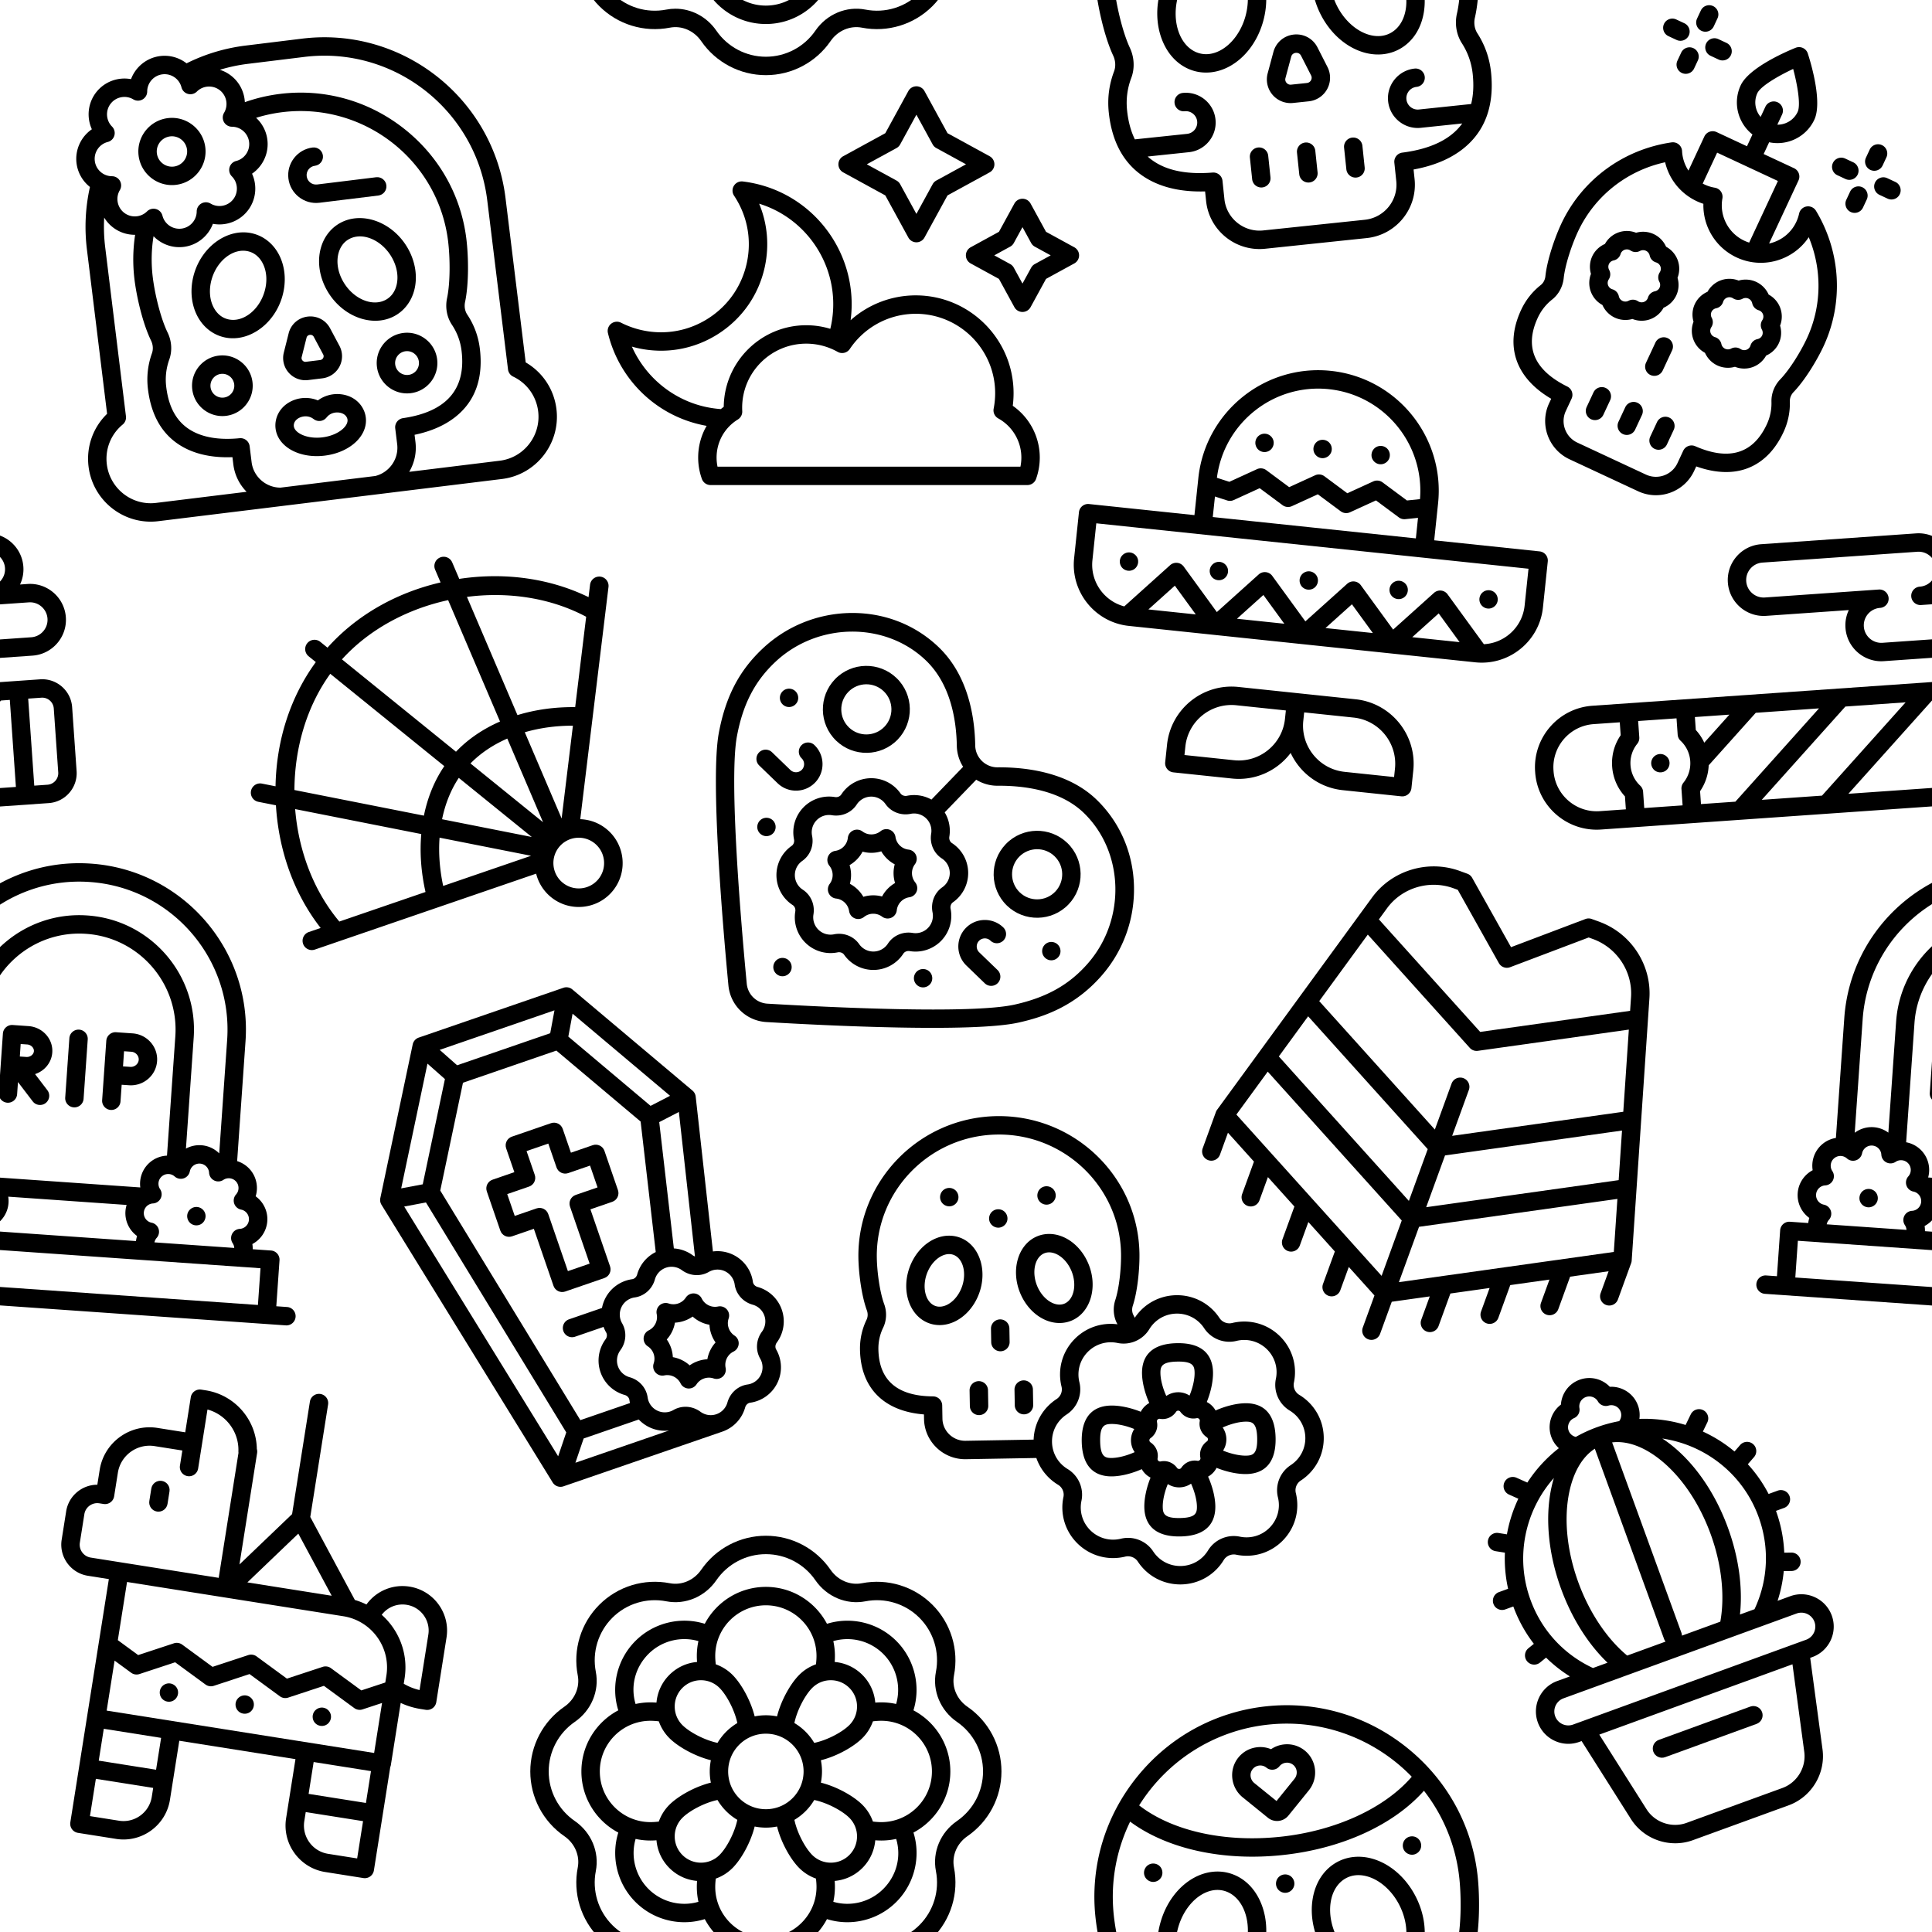 <svg xmlns="http://www.w3.org/2000/svg" xmlns:xlink="http://www.w3.org/1999/xlink" width="512" height="512" viewBox="0 0 512 512">
  <defs>
    <svg xmlns="http://www.w3.org/2000/svg" viewBox="0 0 512 512" width="512" height="512" id="a">
      <path d="M283.793 184.631h64.485c5.522 0 10-4.477 10-10s-4.478-10-10-10h-64.485c-5.639 0-10.227-4.587-10.227-10.226s4.588-10.227 10.227-10.227c5.522 0 10-4.477 10-10s-4.478-10-10-10c-16.667 0-30.227 13.56-30.227 30.227 0 16.666 13.56 30.226 30.227 30.226z" />
      <path d="M485.032 384.04V204.247c0-109.634-88.886-198.828-198.142-198.828h-61.78c-22.714 0-44.912 3.809-66.086 11.33-7.078-7.029-16.813-11.33-27.418-11.33-14.864 0-28.02 8.449-34.545 21.016-13.501-4.27-28.777-.943-39.288 9.567S43.935 61.789 48.206 75.29C35.639 81.816 27.19 94.971 27.19 109.835c0 10.598 4.295 20.326 11.315 27.403-7.658 21.454-11.536 43.961-11.536 67.009V384.04C9.983 396.897 0 416.835 0 438.419c0 37.585 30.482 68.163 67.951 68.163h376.098c37.469 0 67.951-30.578 67.951-68.163 0-21.583-9.983-41.522-26.968-54.379zM63.668 91.093a10 10 0 0 0 6.647-16.045c-5.8-7.486-5.112-18.192 1.6-24.904 6.711-6.713 17.419-7.4 24.904-1.601a10.003 10.003 0 0 0 16.045-6.647c1.192-9.394 9.249-16.478 18.742-16.478 9.492 0 17.549 7.084 18.742 16.479a9.999 9.999 0 0 0 16.045 6.645c7.487-5.8 18.192-5.111 24.904 1.601s7.4 17.418 1.6 24.904a10 10 0 0 0 6.647 16.045c9.395 1.192 16.479 9.249 16.479 18.741 0 9.493-7.084 17.55-16.479 18.742a10 10 0 0 0-6.647 16.045c5.8 7.486 5.112 18.192-1.6 24.904-6.711 6.712-17.417 7.4-24.904 1.601a9.998 9.998 0 0 0-16.045 6.645c-1.192 9.395-9.25 16.479-18.742 16.479-9.493 0-17.55-7.084-18.742-16.479a10 10 0 0 0-16.045-6.646c-7.487 5.8-18.193 5.111-24.904-1.601-6.712-6.712-7.4-17.418-1.6-24.904a10 10 0 0 0-6.647-16.045c-9.395-1.192-16.479-9.249-16.479-18.742 0-9.49 7.084-17.547 16.479-18.739zm346.836 242.644c4.59 9.119 6.918 18.951 6.919 29.22 0 41.992-24.223 63.839-71.996 64.935a10 10 0 0 0-9.771 9.998v17.327c0 16.082-12.126 29.398-27.755 31.366H204.108c-15.629-1.969-27.754-15.285-27.754-31.366V437.89a10 10 0 0 0-9.771-9.998c-19.103-.438-34.786-4.35-46.615-11.626-17.287-10.634-25.691-28.071-25.691-53.309 0-10.267 2.328-20.098 6.917-29.219 4.47-8.88 5.112-19.562 1.761-29.308-5.732-16.671-8.705-43.631-8.678-61.645a158.642 158.642 0 0 1 6.267-44.033c7.15 9.46 18.495 15.499 31.061 15.499 14.864 0 28.019-8.449 34.545-21.016 13.5 4.273 28.778.944 39.288-9.566 10.511-10.51 13.838-25.787 9.567-39.288 12.567-6.526 21.016-19.681 21.016-34.545 0-9.509-3.458-18.319-9.24-25.141a161.632 161.632 0 0 1 29.068-2.623c88.963 0 161.444 72.096 161.572 160.714.027 18.012-2.945 44.971-8.678 61.646-3.349 9.742-2.708 20.424 1.761 29.305zM20 438.419c0-16.602 8.35-31.826 22.336-40.723a10 10 0 0 0 4.632-8.438V204.247c0-10.857.956-21.578 2.853-32.098a38.7 38.7 0 0 0 7.951 11.519c6.42 6.42 14.618 10.16 23.104 11.125-4.36 15.577-6.575 31.65-6.599 47.962-.028 19.076 3.016 48.548 9.765 68.178 1.61 4.681 1.35 9.715-.713 13.813-6.006 11.937-9.052 24.793-9.052 38.21 0 32.304 11.847 55.971 35.212 70.344 12.699 7.812 28.431 12.53 46.865 14.072v7.843c0 11.789 3.984 22.667 10.679 31.366H67.951C41.511 486.582 20 464.976 20 438.419zm424.049 48.163h-99.072c6.696-8.7 10.679-19.578 10.679-31.366v-7.844c18.394-1.543 34.078-6.266 46.727-14.082 23.251-14.368 35.04-38.031 35.04-70.333-.001-13.42-3.047-26.276-9.054-38.209-2.062-4.098-2.321-9.133-.712-13.814 6.749-19.632 9.792-49.103 9.764-68.177-.069-47.977-18.987-93.247-53.27-127.47-34.375-34.316-79.94-53.214-128.302-53.214a181.31 181.31 0 0 0-39.133 4.253c.78-10.936-3.046-22.091-11.278-30.322a38.685 38.685 0 0 0-11.373-7.885 178.65 178.65 0 0 1 31.044-2.698h61.781c98.228 0 178.142 80.222 178.142 178.828v185.012a10 10 0 0 0 4.632 8.437C483.65 406.593 492 421.817 492 438.419c0 26.557-21.511 48.163-47.951 48.163z" />
      <path d="M303.692 209.096c-10.961 4.316-19.619 13.034-24.38 24.547-5.945 14.38-5.372 31.756 1.573 47.672 10.23 23.446 31.981 38.269 53.149 38.268 5.365 0 10.694-.953 15.787-2.958 10.961-4.316 19.619-13.034 24.38-24.547 5.945-14.38 5.372-31.756-1.573-47.672-12.822-29.389-43.75-45.227-68.936-35.31zm50.607 43.309c4.785 10.966 5.303 22.641 1.421 32.031-1.887 4.562-5.712 10.621-13.226 13.58-15.29 6.022-34.707-5.058-43.278-24.7-4.785-10.966-5.303-22.641-1.421-32.031 1.887-4.562 5.712-10.621 13.226-13.58 2.822-1.112 5.785-1.641 8.795-1.641 13.294.001 27.494 10.325 34.483 26.341zM162.177 316.625c5.095 2.006 10.42 2.958 15.788 2.958 21.167 0 42.919-14.824 53.149-38.268 6.945-15.916 7.518-33.292 1.572-47.672-4.761-11.513-13.419-20.23-24.38-24.547-25.187-9.918-56.113 5.921-68.937 35.31-6.945 15.917-7.518 33.292-1.572 47.672 4.762 11.513 13.419 20.231 24.38 24.547zm-4.476-64.22c8.57-19.642 27.984-30.723 43.278-24.7 7.513 2.958 11.339 9.018 13.226 13.58 3.882 9.389 3.365 21.064-1.421 32.03-6.989 16.018-21.187 26.342-34.483 26.34-3.008 0-5.973-.529-8.795-1.641-7.513-2.958-11.339-9.018-13.225-13.58-3.884-9.388-3.366-21.062 1.42-32.029zM225.567 341.472a24.071 24.071 0 0 0 2.615 22.286 24.27 24.27 0 0 0 20.028 10.529h15.572a24.273 24.273 0 0 0 20.029-10.529 24.068 24.068 0 0 0 2.615-22.286l-7.786-20.188c-3.631-9.413-12.52-15.494-22.646-15.494-10.125 0-19.013 6.083-22.643 15.495zm18.661 7.197 7.786-20.188c.903-2.341 2.883-2.691 3.983-2.691 1.101 0 3.081.35 3.984 2.692l7.786 20.188c.671 1.74.008 3.111-.446 3.774-.473.689-1.561 1.844-3.538 1.844h-15.572c-1.977 0-3.064-1.155-3.537-1.844-.455-.664-1.117-2.035-.446-3.775zM282.263 394.071c-8.971-2.327-18.538-.999-26.263 3.43-7.724-4.429-17.292-5.758-26.263-3.43-10.399 2.7-18.251 9.638-21.544 19.035a27.4 27.4 0 0 0-1.557 9.081c0 20.043 21.683 35.744 49.363 35.744s49.364-15.701 49.364-35.744c0-3.078-.523-6.133-1.557-9.082-3.292-9.397-11.145-16.334-21.543-19.034zM256 437.931c-16.806 0-29.363-8.312-29.363-15.744 0-.832.141-1.639.432-2.468 1.493-4.262 5.879-5.818 7.695-6.29a15.822 15.822 0 0 1 3.968-.508c3.498 0 6.858 1.174 9.319 3.357l1.312 1.164a10.001 10.001 0 0 0 13.275.001l1.312-1.164c3.389-3.007 8.484-4.098 13.288-2.851 1.816.472 6.202 2.028 7.695 6.289.29.83.432 1.637.432 2.469-.002 7.433-12.559 15.745-29.365 15.745zM357.038 336.094c-18.166 0-32.944 14.779-32.944 32.945s14.778 32.944 32.944 32.944 32.945-14.779 32.945-32.944c0-18.166-14.779-32.945-32.945-32.945zm0 45.889c-7.138 0-12.944-5.807-12.944-12.944s5.807-12.945 12.944-12.945 12.945 5.807 12.945 12.945-5.807 12.944-12.945 12.944zM154.962 336.094c-18.166 0-32.945 14.779-32.945 32.945s14.779 32.944 32.945 32.944 32.944-14.779 32.944-32.944c0-18.166-14.779-32.945-32.944-32.945zm0 45.889c-7.138 0-12.945-5.807-12.945-12.944s5.807-12.945 12.945-12.945 12.944 5.807 12.944 12.945-5.806 12.944-12.944 12.944zM131.605 146.335c20.127 0 36.501-16.374 36.501-36.501s-16.374-36.501-36.501-36.501-36.501 16.374-36.501 36.501 16.375 36.501 36.501 36.501zm0-53.002c9.099 0 16.501 7.402 16.501 16.501s-7.402 16.501-16.501 16.501-16.501-7.402-16.501-16.501 7.403-16.501 16.501-16.501z" />
    </svg>
    <svg xmlns="http://www.w3.org/2000/svg" viewBox="0 0 512 512" width="512" height="512" id="b">
      <path d="M244.792 120.541A15.746 15.746 0 0 0 256 125.184c4.233 0 8.213-1.648 11.208-4.642l24.867-24.867c11.958-11.959 12.113-31.405.345-43.348-5.775-5.862-13.487-9.107-21.714-9.137-5.256-.004-10.246 1.257-14.706 3.68-4.461-2.423-9.511-3.741-14.708-3.681-8.226.03-15.937 3.275-21.712 9.137-11.768 11.943-11.613 31.389.346 43.348zm-10.966-54.178a10.57 10.57 0 0 1 7.541-3.175h.041c2.841 0 5.511 1.106 7.521 3.116 3.905 3.905 10.237 3.904 14.142 0a10.562 10.562 0 0 1 7.521-3.115h.041a10.572 10.572 0 0 1 7.542 3.174c4.085 4.146 3.977 10.951-.242 15.168L256 103.464l-21.933-21.933c-4.218-4.217-4.326-11.022-.241-15.168z" />
      <path d="M454.414 303.385c-2.579-5.125-2.91-11.405-.909-17.227 7.758-22.564 11.257-56.485 11.225-78.453-.08-55.149-21.828-107.188-61.238-146.53C363.975 21.726 311.594 0 255.999 0S148.023 21.726 108.506 61.175c-39.41 39.342-61.158 91.38-61.238 146.53-.032 21.968 3.466 55.889 11.224 78.453 2.002 5.823 1.671 12.102-.908 17.227-6.845 13.603-10.316 28.254-10.316 43.547 0 36.831 13.469 63.791 40.032 80.13 14.828 9.121 33.307 14.551 55.036 16.187v10.546c0 32.094 26.188 58.205 58.376 58.205h110.932c32.189 0 58.376-26.111 58.376-58.205v-10.547c21.681-1.638 40.107-7.071 54.875-16.196 26.433-16.334 39.836-43.291 39.836-80.12 0-15.294-3.471-29.945-10.317-43.547zM255.999 20c60.382 0 114.264 28.435 148.842 72.569C372.158 123.535 316.049 142.52 256 142.52c-61.154 0-116.092-18.548-148.861-49.927C141.716 48.446 195.606 20 255.999 20zm103.793 403.728a10 10 0 0 0-9.771 9.998v20.069c0 21.066-17.216 38.205-38.376 38.205H200.713c-21.161 0-38.376-17.139-38.376-38.205v-20.069a10 10 0 0 0-9.771-9.998c-31.393-.72-54.202-8.989-68.292-24.686h45.12c17.837 0 32.349-14.512 32.349-32.349s-14.512-32.349-32.349-32.349c-5.523 0-10 4.477-10 10s4.477 10 10 10c6.809 0 12.349 5.54 12.349 12.349s-5.54 12.349-12.349 12.349H72.392c-3.412-9.276-5.124-19.983-5.124-32.111 0-12.142 2.752-23.769 8.181-34.556 4.987-9.907 5.7-21.833 1.957-32.721-6.696-19.475-10.168-50.922-10.137-71.92.053-36.14 10.407-69.927 28.285-98.6C132.229 142.739 191.152 162.52 256 162.52c64.71 0 123.601-19.785 160.433-53.407 17.886 28.677 28.245 62.472 28.298 98.621.031 20.998-3.441 52.444-10.138 71.921-3.742 10.885-3.029 22.811 1.956 32.718v.001c5.429 10.788 8.183 22.415 8.184 34.557 0 12.128-1.704 22.835-5.101 32.111h-57.025c-6.809 0-12.349-5.54-12.349-12.349s5.54-12.349 12.349-12.349c5.523 0 10-4.477 10-10s-4.477-10-10-10c-17.837 0-32.349 14.512-32.349 32.349s14.512 32.349 32.349 32.349h45.195c-14.031 15.7-36.746 23.969-68.01 24.686z" />
      <path d="M280.054 300.388c-3.853-10.024-13.294-16.502-24.054-16.502s-20.201 6.478-24.054 16.502l-8.608 22.4a25.656 25.656 0 0 0 2.805 23.737 25.77 25.77 0 0 0 21.249 11.171h17.216a25.77 25.77 0 0 0 21.249-11.171 25.656 25.656 0 0 0 2.805-23.737zM269.371 335.2c-.516.75-2.012 2.497-4.764 2.497h-17.216c-2.751 0-4.248-1.746-4.764-2.497-.631-.918-1.55-2.819-.621-5.238l8.608-22.399c1.275-3.318 4.19-3.676 5.385-3.676 1.194 0 4.11.358 5.385 3.676l8.608 22.4c.93 2.417.01 4.319-.621 5.237zM399.002 274.399c4.511-16.675 3.106-35.538-3.957-53.114-8.34-20.753-23.437-36.924-41.419-44.364-13.3-5.503-27.343-5.662-39.542-.445-14.713 6.292-25.439 19.453-30.202 37.06-4.511 16.675-3.106 35.538 3.957 53.113 8.34 20.754 23.437 36.924 41.419 44.364 6.838 2.829 13.87 4.245 20.749 4.245 6.501 0 12.866-1.266 18.793-3.8 14.713-6.29 25.439-19.452 30.202-37.059zm-62.098 18.135c-12.85-5.317-24.255-17.781-30.508-33.341-10.906-27.139-3.931-55.996 15.55-64.326 3.752-1.604 7.452-2.218 10.917-2.218 5.068 0 9.633 1.312 13.115 2.753 12.85 5.317 24.255 17.781 30.508 33.341 10.906 27.139 3.931 55.996-15.55 64.326-9.242 3.952-18.17 1.891-24.032-.535zM224.161 266.651c7.063-17.576 8.468-36.438 3.957-53.114-4.763-17.607-15.489-30.769-30.202-37.06-12.198-5.215-26.241-5.059-39.542.445-17.982 7.44-33.079 23.61-41.419 44.364-7.063 17.576-8.468 36.438-3.957 53.114 4.763 17.607 15.489 30.769 30.202 37.06 5.928 2.535 12.291 3.8 18.793 3.8 6.878 0 13.912-1.417 20.749-4.245 17.982-7.441 33.079-23.611 41.419-44.364zm-49.065 25.883c-5.863 2.426-14.792 4.488-24.033.536-19.481-8.33-26.457-37.187-15.55-64.326 6.253-15.561 17.658-28.024 30.508-33.341 3.483-1.441 8.046-2.753 13.115-2.753 3.464 0 7.166.613 10.917 2.218 19.481 8.33 26.457 37.187 15.55 64.327-6.253 15.558-17.657 28.022-30.507 33.339zM204.566 401.82c-5.523 0-10 4.477-10 10v23.617c0 5.523 4.477 10 10 10s10-4.477 10-10V411.82c0-5.523-4.477-10-10-10zM256 401.82c-5.523 0-10 4.477-10 10v23.617c0 5.523 4.477 10 10 10s10-4.477 10-10V411.82c0-5.523-4.477-10-10-10zM307.433 401.82c-5.523 0-10 4.477-10 10v23.617c0 5.523 4.477 10 10 10s10-4.477 10-10V411.82c0-5.523-4.477-10-10-10zM246.77 197.48c1.579 3.851 5.557 6.382 9.719 6.165 4.129-.215 7.745-3.005 9.024-6.93 1.287-3.951-.117-8.468-3.427-10.986-3.372-2.565-8.106-2.732-11.636-.379-3.915 2.609-5.49 7.786-3.68 12.13zM388.06 170.74c1.586 3.808 5.442 6.293 9.565 6.165 4.12-.128 7.808-2.877 9.134-6.774 1.401-4.117-.098-8.813-3.638-11.342-3.26-2.329-7.682-2.458-11.09-.365-4.114 2.526-5.828 7.859-3.971 12.316zM112.75 176.72c4.02.819 8.291-1.036 10.446-4.527 2.226-3.606 1.924-8.342-.767-11.623-2.647-3.227-7.164-4.474-11.093-3.065-3.926 1.408-6.634 5.223-6.636 9.405-.003 4.726 3.435 8.873 8.05 9.81z" />
    </svg>
    <svg xmlns="http://www.w3.org/2000/svg" viewBox="0 0 512 512" width="512" height="512" id="c">
      <path d="M439.966 386.454c.582-4.527.876-9.106.876-13.683 0-58.583-47.657-106.244-106.235-106.244a106.088 106.088 0 0 0-70.753 26.978c9.037-68.62-36.205-133.976-105.029-148.683a136.704 136.704 0 0 0-12.02-2.01 9.998 9.998 0 0 0-9.53 15.466c14.366 21.595 19.294 47.455 13.876 72.815-5.326 24.93-20.041 46.293-41.433 60.154-21.393 13.861-46.902 18.562-71.828 13.234a95.735 95.735 0 0 1-23.36-8.254A9.998 9.998 0 0 0 .279 307.488c5.851 24.243 18.32 46.359 36.058 63.958 18.227 18.084 41.188 30.491 66.404 35.879 1.574.336 3.155.644 4.741.924-5.952 10.252-9.2 22.051-9.2 34.423a68.326 68.326 0 0 0 4.057 23.271 10 10 0 0 0 9.406 6.604h344.091a10 10 0 0 0 9.406-6.605 68.354 68.354 0 0 0 4.056-23.271c0-22.533-11.08-43.478-29.332-56.217zM26.323 322.208a117.15 117.15 0 0 0 7.388 1.833c30.152 6.443 61.007.758 86.882-16.009 25.875-16.766 43.674-42.606 50.116-72.76 4.971-23.266 2.742-46.879-6.207-68.325 55.86 17.218 90.403 74.758 77.962 132.993-.208.974-.43 1.946-.663 2.916a89.85 89.85 0 0 0-26.159-3.896c-49.068 0-89.049 39.659-89.584 88.606a69.238 69.238 0 0 0-3.15 2.465 115.65 115.65 0 0 1-15.989-2.264c-35.959-7.683-65.905-32.538-80.596-65.559zm421.972 130.341H119.286a48.772 48.772 0 0 1-1.004-9.875c0-16.98 8.645-32.441 23.126-41.357a9.998 9.998 0 0 0 4.743-9.039 71.052 71.052 0 0 1-.098-3.72c0-38.376 31.218-69.597 69.589-69.597 11.965 0 23.761 3.084 34.113 8.92a10 10 0 0 0 13.211-3.135c16.075-23.931 42.856-38.218 71.639-38.218 47.55 0 86.235 38.689 86.235 86.244 0 5.623-.544 11.247-1.618 16.716a10 10 0 0 0 4.977 10.679c15.481 8.554 25.098 24.842 25.098 42.508a48.704 48.704 0 0 1-1.002 9.874zM255.802 132.944l45.728 25.012 25.01 45.733a9.999 9.999 0 0 0 17.548 0l25.01-45.733 45.728-25.012a10 10 0 0 0 0-17.546l-45.729-25.011-25.009-45.733a9.999 9.999 0 0 0-17.548 0l-25.009 45.733-45.729 25.011a10 10 0 0 0 0 17.546zm57.896-26.417a9.998 9.998 0 0 0 3.975-3.976l17.641-32.259 17.641 32.259a10.005 10.005 0 0 0 3.975 3.976l32.258 17.644-32.258 17.644a9.998 9.998 0 0 0-3.975 3.976l-17.641 32.259-17.641-32.259a10.005 10.005 0 0 0-3.975-3.976l-32.258-17.644zM506.799 214.291l-30.708-16.796-16.794-30.71a9.999 9.999 0 0 0-17.548 0l-16.794 30.71-30.708 16.796a10 10 0 0 0 0 17.546l30.708 16.796 16.794 30.71a9.999 9.999 0 0 0 17.548 0l16.794-30.71 30.708-16.796a10 10 0 0 0 0-17.546zm-42.875 18.202a9.998 9.998 0 0 0-3.975 3.976l-9.426 17.236-9.426-17.236a10.005 10.005 0 0 0-3.975-3.976l-17.237-9.428 17.237-9.428a9.998 9.998 0 0 0 3.975-3.976l9.426-17.236 9.426 17.236a10.005 10.005 0 0 0 3.975 3.976l17.237 9.428z" />
    </svg>
    <svg xmlns="http://www.w3.org/2000/svg" viewBox="0 0 512.005 512.005" width="512.005" height="512.005" id="d">
      <path d="M426.266 247.053h-27.713c-4.854 0-8.802-3.948-8.802-8.802s3.948-8.803 8.802-8.803c5.522 0 10-4.478 10-10s-4.478-10-10-10c-15.881 0-28.802 12.921-28.802 28.803 0 15.881 12.921 28.802 28.802 28.802h27.713c5.522 0 10-4.478 10-10s-4.478-10-10-10zM142.265 238.251c0-15.882-12.921-28.803-28.802-28.803-5.522 0-10 4.478-10 10s4.478 10 10 10c4.854 0 8.802 3.949 8.802 8.803s-3.948 8.802-8.802 8.802H85.75c-5.522 0-10 4.478-10 10s4.478 10 10 10h27.713c15.881 0 28.802-12.921 28.802-28.802zM303.787 246.779a10.002 10.002 0 0 0-7.976-6.093 15.934 15.934 0 0 1-9.333-4.585 15.936 15.936 0 0 1-4.587-9.335 10 10 0 0 0-16.041-6.645c-2.837 2.196-6.241 3.357-9.843 3.357s-7.006-1.161-9.843-3.357a10.002 10.002 0 0 0-16.041 6.645 15.934 15.934 0 0 1-4.585 9.333 15.936 15.936 0 0 1-9.335 4.587 10 10 0 0 0-6.645 16.041c2.196 2.837 3.357 6.241 3.357 9.843s-1.161 7.006-3.357 9.843a10.002 10.002 0 0 0 6.645 16.041 15.934 15.934 0 0 1 9.333 4.585 15.936 15.936 0 0 1 4.587 9.335 10 10 0 0 0 16.041 6.645c2.837-2.196 6.241-3.357 9.843-3.357s7.006 1.161 9.843 3.357a9.996 9.996 0 0 0 9.948 1.331 10.002 10.002 0 0 0 6.093-7.976 15.934 15.934 0 0 1 4.585-9.333 15.936 15.936 0 0 1 9.335-4.587 10 10 0 0 0 6.645-16.041c-2.196-2.837-3.357-6.241-3.357-9.843s1.161-7.006 3.357-9.843 2.703-6.633 1.331-9.948zm-23.249 29.952a36.198 36.198 0 0 0-8.204 6.167 36.207 36.207 0 0 0-6.165 8.202c-6.521-1.904-13.801-1.904-20.322 0a36.198 36.198 0 0 0-6.167-8.204 36.207 36.207 0 0 0-8.202-6.165c.952-3.261 1.439-6.67 1.439-10.161s-.487-6.9-1.439-10.161a36.198 36.198 0 0 0 8.204-6.167 36.207 36.207 0 0 0 6.165-8.202c6.521 1.904 13.801 1.904 20.322 0a36.198 36.198 0 0 0 6.167 8.204 36.207 36.207 0 0 0 8.202 6.165c-.952 3.261-1.439 6.67-1.439 10.161s.487 6.9 1.439 10.161z" />
      <path d="M511.77 172.273c-1.897-35.457-16.914-68.753-42.284-93.756-25.705-25.334-59.252-39.286-94.459-39.286-42.323 0-78.677 26.893-101.721 49.453-9.387 9.188-24.599 9.085-33.909-.23-22.449-22.455-58.44-49.223-102.417-49.223-35.204 0-68.748 13.952-94.453 39.286C17.157 103.52 2.141 136.816.243 172.274c-1.888 35.365 7.146 66.12 29.29 99.725C57.462 314.368 177.326 419.057 227.564 462.1c8.307 7.117 18.486 10.675 28.666 10.675 10.187 0 20.374-3.563 28.684-10.689 50.044-42.923 169.475-147.368 197.579-190.097 14.905-22.674 31.701-54.497 29.277-99.716zM331.978 251.06c5.112 3.518 8.165 9.315 8.165 15.51s-3.053 11.992-8.166 15.511c-8.885 6.113-13.326 16.736-11.316 27.062a18.812 18.812 0 0 1-22.079 22.079c-10.322-2.011-20.949 2.432-27.063 11.317a18.829 18.829 0 0 1-15.51 8.165 18.832 18.832 0 0 1-15.511-8.166c-5.138-7.466-13.458-11.794-22.111-11.794-1.645 0-3.303.156-4.951.478a18.813 18.813 0 0 1-22.079-22.079c2.01-10.326-2.432-20.949-11.317-27.063-5.112-3.518-8.165-9.315-8.165-15.51s3.053-11.992 8.166-15.511c8.885-6.113 13.326-16.736 11.316-27.062a18.812 18.812 0 0 1 22.079-22.079c10.324 2.012 20.948-2.432 27.063-11.317a18.829 18.829 0 0 1 15.51-8.165 18.832 18.832 0 0 1 15.511 8.166c6.114 8.885 16.739 13.329 27.062 11.316a18.813 18.813 0 0 1 22.079 22.079c-2.01 10.326 2.431 20.949 11.317 27.063zm133.804 9.939c-26.705 40.6-144.488 143.533-193.889 185.903-9.072 7.779-22.241 7.784-31.317.009C190.982 404.418 72.763 301.24 46.233 260.992c-19.638-29.801-27.662-56.834-26.019-87.65 3.369-62.921 55.749-114.11 116.766-114.11 37.128 0 68.496 23.581 88.272 43.363a43.826 43.826 0 0 0 20.756 11.639v49.512a38.832 38.832 0 0 0-21.985 15.518c-1.576 2.29-4.292 3.499-6.768 3.023a38.778 38.778 0 0 0-34.882 10.649 38.78 38.78 0 0 0-10.648 34.881c.48 2.472-.734 5.191-3.022 6.767a38.82 38.82 0 0 0-16.829 31.986 38.819 38.819 0 0 0 16.828 31.985c2.289 1.576 3.504 4.296 3.023 6.768a38.782 38.782 0 0 0 10.649 34.882 38.778 38.778 0 0 0 34.881 10.648c2.475-.475 5.191.733 6.767 3.022 7.249 10.538 19.207 16.829 31.986 16.829s24.737-6.291 31.985-16.828c1.576-2.29 4.293-3.497 6.768-3.023a38.779 38.779 0 0 0 34.882-10.649 38.78 38.78 0 0 0 10.648-34.881c-.48-2.472.734-5.191 3.022-6.767 10.538-7.249 16.829-19.207 16.829-31.986s-6.291-24.737-16.828-31.985c-2.289-1.576-3.504-4.296-3.023-6.768a38.782 38.782 0 0 0-10.649-34.882 38.778 38.778 0 0 0-34.881-10.648c-2.475.475-5.191-.734-6.767-3.022a38.84 38.84 0 0 0-21.986-15.519v-49.29a43.66 43.66 0 0 0 21.289-11.48c20.384-19.956 52.15-43.744 87.729-43.744 61.021 0 113.404 51.189 116.772 114.111 1.649 30.744-6.375 57.778-26.016 87.656z" />
      <path d="M265.237 403.176c-1.659-3.984-5.814-6.527-10.123-6.135-4.132.375-7.686 3.369-8.761 7.376-1.063 3.962.478 8.336 3.833 10.714 3.421 2.425 8.049 2.463 11.507.092 3.851-2.639 5.307-7.749 3.544-12.047zM463.237 187.876c-1.658-3.983-5.817-6.516-10.123-6.125-4.128.375-7.693 3.358-8.761 7.368-1.057 3.965.475 8.329 3.833 10.711 3.419 2.425 8.05 2.464 11.507.093 3.85-2.64 5.308-7.748 3.544-12.047zM67.237 187.876c-1.658-3.983-5.817-6.516-10.123-6.125-4.129.375-7.692 3.358-8.761 7.368-1.057 3.965.475 8.329 3.833 10.711 3.419 2.425 8.05 2.464 11.507.093 3.85-2.64 5.308-7.748 3.544-12.047zM383.487 305.796c-1.636-3.931-5.692-6.455-9.948-6.148-4.135.299-7.727 3.205-8.888 7.18-1.109 3.794.192 8.022 3.26 10.521 3.293 2.682 8.004 3 11.619.762 4.099-2.536 5.815-7.86 3.957-12.315zM146.998 305.796c-1.66-3.988-5.814-6.525-10.128-6.135-4.138.374-7.683 3.359-8.763 7.369-1.074 3.989.484 8.309 3.833 10.717 3.39 2.438 8.081 2.473 11.511.094 3.812-2.643 5.337-7.751 3.547-12.045zM127.08 189.629c26.052 0 47.247-21.195 47.247-47.247s-21.195-47.247-47.247-47.247-47.247 21.195-47.247 47.247 21.195 47.247 47.247 47.247zm0-74.494c15.024 0 27.247 12.223 27.247 27.247s-12.223 27.247-27.247 27.247-27.247-12.223-27.247-27.247 12.223-27.247 27.247-27.247zM432.183 142.382c0-26.052-21.195-47.247-47.247-47.247s-47.247 21.195-47.247 47.247 21.195 47.247 47.247 47.247 47.247-21.195 47.247-47.247zm-74.494 0c0-15.024 12.223-27.247 27.247-27.247s27.247 12.223 27.247 27.247-12.223 27.247-27.247 27.247-27.247-12.222-27.247-27.247z" />
    </svg>
    <svg xmlns="http://www.w3.org/2000/svg" viewBox="0 0 512 512" width="512" height="512" id="e">
      <path d="M422.337 191.523c-18.571 0-35.061 10.487-43.122 26.494a75.785 75.785 0 0 0-13.175-2.879l-61.943-81.463V10c0-5.522-4.478-10-10-10s-10 4.478-10 10v123.675l-47.905 63.002V74.099a9.96 9.96 0 0 0-.986-4.335c-5.448-31.104-32.708-54.188-64.65-54.188h-4.994c-5.523 0-10 4.478-10 10v38.523h-30.505c-30.26 0-54.878 24.593-54.878 54.82v16.343c-16.357 2.563-28.909 16.741-28.909 33.792v31.272c0 18.86 15.358 34.205 34.236 34.205H98.57V502c0 5.522 4.477 10 10 10h41.957c28.166 0 51.08-22.914 51.08-51.08v-64.942h127.742v64.942c0 28.166 22.915 51.08 51.081 51.08h41.957c5.522 0 10-4.478 10-10V388.419c.196-.781.301-1.599.301-2.441v-68.192c7.237 2.086 14.748 3.138 22.46 3.138h5.582c5.522 0 10-4.478 10-10v-71.105c0-26.631-21.665-48.296-48.393-48.296zm-128.239-37.957 46.356 60.965h-92.712zM61.27 200.326v-31.272c0-7.833 6.386-14.205 14.236-14.205h4.673c5.523 0 10-4.478 10-10v-25.93c0-19.2 15.646-34.82 34.878-34.82h30.505v16.604c0 5.522 4.477 10 10 10s10-4.478 10-10V35.849c20.708 2.276 37.607 18.499 40.267 39.506.074.582.196 1.146.363 1.689v137.487H75.506c-7.85 0-14.236-6.372-14.236-14.205zm295.123 34.205c31.041 0 56.295 25.254 56.295 56.295v7.686l-24.377 12.545-36.325-18.693a9.993 9.993 0 0 0-9.152 0l-36.318 18.692-36.321-18.692a9.993 9.993 0 0 0-9.152 0l-36.318 18.692-36.318-18.692a10.001 10.001 0 0 0-9.153 0l-36.312 18.692-24.37-12.544v-63.98h237.821zm56.295 141.447H118.57v-54.971l19.793 10.188a9.995 9.995 0 0 0 9.153 0l36.313-18.692 36.317 18.692a9.993 9.993 0 0 0 9.152 0l36.318-18.692 36.321 18.692a9.993 9.993 0 0 0 9.152 0l36.318-18.693 36.325 18.693a9.998 9.998 0 0 0 9.152 0l19.801-10.19v54.973zM150.527 492H118.57v-40.996h63.037v9.916c0 17.138-13.942 31.08-31.08 31.08zm31.08-60.996H118.57v-35.026h63.037zm230.78-35.026v35.026h-63.038v-35.026zM380.43 492c-17.138 0-31.081-13.942-31.081-31.08v-9.916h63.038V492zm70.3-191.231a60.148 60.148 0 0 1-18.042-4.098v-5.844c0-27.005-14.103-50.777-35.33-64.34 4.821-9.062 14.33-14.963 25.078-14.963 15.602 0 28.294 12.692 28.294 28.294z" />
      <path d="M138.732 153.897c5.523 0 10-4.478 10-10v-13.704c0-5.522-4.477-10-10-10s-10 4.478-10 10v13.704c0 5.523 4.477 10 10 10zM191.52 342.21c-1.602-3.85-5.568-6.381-9.74-6.154-4.059.22-7.646 2.921-8.962 6.77-1.347 3.938-.023 8.462 3.247 11.043 3.286 2.594 7.932 2.856 11.492.657 4.117-2.544 5.794-7.853 3.963-12.316zM274.86 342.21c-1.636-3.93-5.694-6.455-9.948-6.148-4.169.301-7.718 3.243-8.892 7.232-1.175 3.99.405 8.467 3.79 10.871 3.371 2.394 7.924 2.463 11.371.185 3.941-2.605 5.462-7.794 3.679-12.14zM359.67 342.21c-1.61-3.868-5.58-6.388-9.771-6.161-4.154.225-7.819 3.112-9.029 7.088-1.195 3.926.207 8.346 3.484 10.833 3.385 2.57 8.09 2.725 11.637.379 3.94-2.605 5.463-7.792 3.679-12.139z" />
    </svg>
    <svg xmlns="http://www.w3.org/2000/svg" viewBox="0 0 512 512" width="512" height="512" id="f">
      <path d="M390.695 299.183H376.03a149.735 149.735 0 0 0 17.326-28.033l8.017 2.784a9.986 9.986 0 0 0 3.281.556c4.14 0 8.012-2.591 9.446-6.723 1.812-5.217-.949-10.915-6.167-12.727l-7.235-2.512c4.638-14.57 7.06-29.946 7.102-45.745h9.311c5.523 0 10-4.477 10-10s-4.477-10-10-10h-10.573a150 150 0 0 0-10.152-38.05l8.971-4.984c4.828-2.682 6.567-8.77 3.884-13.598-2.682-4.827-8.77-6.567-13.598-3.884l-8.125 4.514a152.48 152.48 0 0 0-24.867-32.111l7.946-7.694c3.968-3.842 4.07-10.173.229-14.141-3.842-3.967-10.173-4.07-14.141-.229l-9.225 8.931a151.661 151.661 0 0 0-44.905-23.369 30.354 30.354 0 0 0 3.478-12.078c.581-8.277-2.102-16.26-7.555-22.478-3.849-4.388-8.735-7.527-14.173-9.178C279.499 7.431 268.541 0 256.044 0c-12.498 0-23.456 7.431-28.262 18.436-5.438 1.651-10.325 4.79-14.173 9.178-5.453 6.218-8.136 14.201-7.555 22.478a30.431 30.431 0 0 0 3.447 12.06 151.66 151.66 0 0 0-44.962 23.387l-9.225-8.931c-3.967-3.84-10.299-3.739-14.141.229-3.841 3.968-3.739 10.299.229 14.141l7.946 7.694a152.514 152.514 0 0 0-24.867 32.111l-8.125-4.514c-4.829-2.683-10.917-.942-13.598 3.884-2.683 4.828-.943 10.916 3.884 13.598l8.971 4.984a150 150 0 0 0-10.152 38.05H94.889c-5.523 0-10 4.477-10 10s4.477 10 10 10h9.311c.042 15.799 2.464 31.175 7.102 45.745l-7.235 2.512c-5.217 1.812-7.978 7.51-6.167 12.727a10.005 10.005 0 0 0 9.446 6.723 9.99 9.99 0 0 0 3.281-.556l8.017-2.784a149.82 149.82 0 0 0 17.326 28.033h-14.666c-19.386 0-35.158 15.771-35.158 35.158s15.771 35.158 35.158 35.158h2.589l21.412 97.972c5.64 25.803 28.921 44.53 55.36 44.53h110.67c26.438 0 49.72-18.728 55.36-44.53l21.412-97.972h2.589c19.386 0 35.158-15.771 35.158-35.158s-15.772-35.16-35.159-35.16zm-2.893-92.814c0 35.205-13.62 68.01-38.44 92.813h-16.84c12.951-26.345 19.962-58.632 19.962-92.813 0-39.607-9.517-76.99-26.798-105.261a135.15 135.15 0 0 0-7.012-10.386c41.136 22.276 69.128 65.762 69.128 115.647zm-208.284 0c0-35.978 8.475-69.656 23.862-94.831C215.335 91.98 230.191 79.693 246 76.034v219.908c0 1.134.189 2.224.537 3.241h-44.362c-14.446-24.693-22.657-58.155-22.657-92.814zM266 295.942V76.034c15.809 3.659 30.666 15.947 42.62 35.504 15.388 25.175 23.863 58.853 23.863 94.831 0 34.659-8.212 68.12-22.658 92.813h-44.362a9.981 9.981 0 0 0 .537-3.24zM226.004 48.69c-.205-2.913.733-5.714 2.64-7.889a10.765 10.765 0 0 1 7.489-3.679 9.999 9.999 0 0 0 9.239-8.234c.914-5.15 5.402-8.888 10.671-8.888s9.757 3.738 10.671 8.889a10 10 0 0 0 9.239 8.233 10.767 10.767 0 0 1 7.489 3.679c1.907 2.174 2.845 4.977 2.64 7.889-.236 3.358-2.127 6.429-4.974 8.265a152.492 152.492 0 0 0-25.109-2.072c-8.524 0-16.886.705-25.031 2.059-2.816-1.84-4.731-4.933-4.964-8.252zM124.198 206.369c0-49.885 27.992-93.371 69.129-115.647a135.73 135.73 0 0 0-7.012 10.386c-17.281 28.271-26.798 65.654-26.798 105.261 0 34.182 7.011 66.469 19.961 92.813h-16.84c-24.82-24.803-38.44-57.608-38.44-92.813zm222.958 256.83C343.509 479.888 328.444 492 311.335 492h-110.67c-17.109 0-32.174-12.112-35.821-28.801l-20.479-93.701h223.27zm43.539-113.701h-269.39c-8.358 0-15.158-6.8-15.158-15.158s6.8-15.158 15.158-15.158h269.391c8.358 0 15.158 6.8 15.158 15.158s-6.801 15.158-15.159 15.158z" />
      <path d="M203.157 416.984h105.686c5.523 0 10-4.477 10-10s-4.477-10-10-10H203.157c-5.523 0-10 4.477-10 10s4.477 10 10 10z" />
    </svg>
    <svg xmlns="http://www.w3.org/2000/svg" viewBox="0 0 512 512" width="512" height="512" id="g">
      <path d="M474.899 185.703c-11.361-7.822-17.085-21.19-14.583-34.057 5.431-27.917-3.312-56.576-23.389-76.664-20.079-20.09-48.728-28.839-76.633-23.403-12.856 2.505-26.212-3.224-34.028-14.589C310.336 13.828 284.068 0 256 0s-54.336 13.828-70.267 36.99c-7.817 11.365-21.173 17.085-34.028 14.589-27.909-5.435-56.554 3.314-76.632 23.403-20.077 20.088-28.82 48.747-23.389 76.663 2.503 12.867-3.221 26.235-14.583 34.058C13.952 201.641.132 227.92.132 256s13.82 54.359 36.969 70.297c11.361 7.822 17.085 21.19 14.583 34.057-5.431 27.917 3.312 56.576 23.389 76.664 20.078 20.089 48.725 28.839 76.632 23.403 12.854-2.51 26.211 3.223 34.028 14.589C201.664 498.172 227.932 512 256 512s54.336-13.828 70.268-36.991c7.816-11.365 21.17-17.087 34.028-14.588 27.907 5.438 56.555-3.313 76.632-23.403 20.077-20.088 28.82-48.747 23.389-76.663-2.503-12.867 3.221-26.235 14.583-34.058 23.148-15.938 36.969-42.217 36.969-70.297s-13.821-54.359-36.97-70.297zm-11.341 124.121c-17.917 12.336-26.896 33.669-22.873 54.35 4.16 21.381-2.533 43.327-17.903 58.705-15.367 15.376-37.296 22.076-58.663 17.911-20.675-4.026-42 4.957-54.33 22.886C297.59 481.411 277.482 492 256 492s-41.59-10.589-53.789-28.324c-10.375-15.085-27.115-23.836-44.479-23.836-3.274 0-6.572.312-9.852.95-21.365 4.162-43.295-2.535-58.664-17.911-15.37-15.378-22.062-37.324-17.903-58.706 4.023-20.68-4.955-42.013-22.873-54.349C30.715 297.619 20.132 277.498 20.132 256s10.583-41.619 28.311-53.824c17.917-12.336 26.896-33.669 22.873-54.35-4.16-21.381 2.533-43.327 17.903-58.705 15.369-15.377 37.3-22.073 58.664-17.911 20.673 4.026 42-4.957 54.33-22.886C214.41 30.589 234.518 20 256 20s41.59 10.589 53.788 28.323c12.331 17.93 33.653 26.913 54.331 22.887 21.367-4.165 43.296 2.535 58.664 17.911 15.37 15.378 22.062 37.324 17.903 58.706-4.023 20.68 4.955 42.013 22.873 54.349 17.727 12.205 28.311 32.326 28.311 53.824s-10.585 41.619-28.312 53.824z" />
      <path d="M416.285 189.615c8.186-26.234 1.249-55.485-18.611-75.357-19.847-19.858-49.076-26.794-75.315-18.619C309.777 71.816 284.752 55.544 256 55.544c-28.749 0-53.772 16.269-66.354 40.087-26.219-8.19-55.456-1.248-75.32 18.626-19.884 19.896-26.83 49.159-18.622 75.363-23.802 12.59-40.058 37.622-40.058 66.38 0 28.765 16.264 53.801 40.074 66.388-8.177 26.246-1.245 55.493 18.606 75.354 14.384 14.392 33.673 22.006 53.172 22.005a74.227 74.227 0 0 0 22.15-3.374c12.583 23.816 37.604 40.083 66.352 40.083 28.746 0 53.766-16.265 66.35-40.079a74.083 74.083 0 0 0 22.15 3.377c19.492 0 38.786-7.618 53.174-22.013 19.888-19.899 26.835-49.164 18.624-75.364 23.801-12.59 40.056-37.621 40.056-66.378 0-28.762-16.261-53.797-40.069-66.384zm-32.758-61.219c14.339 14.347 19.504 35.341 13.951 54.319a74.936 74.936 0 0 0-16.119-1.745 87.87 87.87 0 0 0-6.543.255c-.952-10.983-5.618-21.702-14.001-30.09-8.159-8.163-18.712-13.06-30.075-14.036.169-2.267.254-4.446.254-6.527 0-5.534-.602-10.929-1.744-16.125 18.982-5.541 39.954-.382 54.277 13.949zm-36.858 218.33c-5.385 5.389-12.545 8.355-20.16 8.355-7.616 0-14.775-2.967-20.161-8.355-7.54-7.543-16.287-23.645-19.365-38.146a61.374 61.374 0 0 0 12.14-9.44 60.904 60.904 0 0 0 9.408-12.138c14.515 3.087 30.607 11.831 38.138 19.366 11.121 11.127 11.121 29.231 0 40.358zm-161.178 8.355c-7.615 0-14.775-2.967-20.16-8.355-11.121-11.127-11.121-29.23 0-40.357 7.537-7.542 23.634-16.293 38.134-19.374a60.93 60.93 0 0 0 9.412 12.145 61.381 61.381 0 0 0 12.118 9.427c-3.055 14.496-11.804 30.616-19.343 38.159-5.386 5.388-12.546 8.355-20.161 8.355zm-20.16-189.807c5.385-5.389 12.545-8.356 20.16-8.356 7.616 0 14.775 2.968 20.161 8.356 7.526 7.53 16.259 23.625 19.351 38.155a61.384 61.384 0 0 0-12.126 9.431 60.925 60.925 0 0 0-9.392 12.11c-14.548-3.093-30.641-11.82-38.154-19.338-11.121-11.127-11.121-29.231 0-40.358zm61.691 119.727c-15.982-15.991-15.982-42.011 0-58.002 7.741-7.745 18.032-12.01 28.978-12.01s21.237 4.265 28.978 12.01c15.982 15.991 15.982 42.011 0 58.002-7.741 7.745-18.032 12.01-28.978 12.01s-21.237-4.265-28.978-12.01zm72.102-72.141a61.393 61.393 0 0 0-12.161-9.452c3.057-14.457 11.826-30.57 19.385-38.134 5.386-5.389 12.545-8.355 20.161-8.355 7.615 0 14.775 2.967 20.16 8.355 11.121 11.127 11.121 29.23 0 40.357-7.545 7.55-23.666 16.313-38.142 19.359a60.925 60.925 0 0 0-9.403-12.13zM256 75.544c30.324 0 54.995 24.686 54.995 55.029 0 2.764-.199 5.8-.593 9.073-6.771 2.377-12.976 6.264-18.2 11.49-9.286 9.292-19.611 27.293-24.081 45.052A61.588 61.588 0 0 0 256 194.99c-4.132 0-8.2.408-12.161 1.206-4.494-17.814-14.787-35.799-24.042-45.06-5.224-5.226-11.429-9.114-18.2-11.491-.393-3.271-.592-6.307-.592-9.072 0-30.344 24.671-55.029 54.995-55.029zm-127.528 52.852c14.338-14.346 35.317-19.515 54.279-13.958a75.07 75.07 0 0 0-1.746 16.135c0 2.081.085 4.26.253 6.526-11.363.976-21.916 5.874-30.075 14.037-8.383 8.387-13.049 19.106-14.001 30.09a87.89 87.89 0 0 0-6.543-.255c-5.546 0-10.953.606-16.159 1.754-5.73-19.09-.616-39.712 13.992-54.329zM75.646 256c0-30.343 24.67-55.029 54.995-55.029 2.769 0 5.812.2 9.092.596a48.25 48.25 0 0 0 11.451 18.204c9.248 9.253 27.241 19.547 45.081 24.041a61.553 61.553 0 0 0-.008 24.339c-17.802 4.485-35.801 14.802-45.073 24.079a48.25 48.25 0 0 0-11.452 18.205c-3.279.396-6.322.595-9.092.595-30.324-.001-54.994-24.687-54.994-55.03zm52.827 127.604c-14.33-14.337-19.49-35.328-13.946-54.318a74.945 74.945 0 0 0 16.114 1.744c2.086 0 4.27-.085 6.543-.255.951 10.984 5.618 21.702 14.001 30.09 8.159 8.163 18.712 13.06 30.075 14.036a87.957 87.957 0 0 0-.253 6.527c0 5.539.603 10.94 1.747 16.14-18.952 5.561-39.934.39-54.281-13.964zM256 436.456c-30.324 0-54.995-24.687-54.995-55.029 0-2.764.199-5.8.592-9.073 6.771-2.377 12.977-6.264 18.2-11.49 9.265-9.271 19.569-27.271 24.037-45.061A61.578 61.578 0 0 0 256 317.01c4.126 0 8.19-.407 12.145-1.203 4.485 17.792 14.79 35.783 24.058 45.056 5.224 5.226 11.429 9.113 18.2 11.49.394 3.272.592 6.308.592 9.073 0 30.344-24.671 55.03-54.995 55.03zm127.528-52.852c-14.355 14.363-35.341 19.538-54.281 13.968a75.037 75.037 0 0 0 1.748-16.145c0-2.081-.085-4.26-.253-6.527 11.363-.976 21.916-5.873 30.075-14.036 8.383-8.387 13.049-19.106 14.001-30.09 2.272.17 4.456.255 6.543.255a74.99 74.99 0 0 0 16.161-1.754c5.732 19.086.617 39.709-13.994 54.329zm-2.169-72.575c-2.771 0-5.814-.2-9.092-.596a48.25 48.25 0 0 0-11.451-18.204c-9.265-9.271-27.262-19.581-45.075-24.071a61.542 61.542 0 0 0-.001-24.322c17.784-4.46 35.799-14.784 45.076-24.066a48.25 48.25 0 0 0 11.452-18.205c3.279-.396 6.321-.595 9.092-.595 30.324 0 54.995 24.687 54.995 55.029s-24.671 55.03-54.996 55.03z" />
    </svg>
    <svg xmlns="http://www.w3.org/2000/svg" viewBox="0 0 512 512" width="512" height="512" id="h">
      <path d="M317.149 227.073v-45.058c0-5.522-4.478-10-10-10h-25.073v-27.356c0-5.522-4.478-10-10-10h-44.98c-5.522 0-10 4.478-10 10v27.356h-25.073c-5.522 0-10 4.478-10 10v45.058c0 5.522 4.478 10 10 10h25.073v65.488c0 5.522 4.478 10 10 10h44.98c5.522 0 10-4.478 10-10v-65.488h25.073c5.522 0 10-4.477 10-10zm-20-10h-25.073c-5.522 0-10 4.478-10 10v65.488h-24.98v-65.488c0-5.522-4.478-10-10-10h-25.073v-25.058h25.073c5.522 0 10-4.478 10-10v-27.356h24.98v27.356c0 5.522 4.478 10 10 10h25.073z" />
      <path d="M426.286 375.88c-2.289-1.576-3.504-4.296-3.023-6.768a38.782 38.782 0 0 0-10.649-34.882 38.776 38.776 0 0 0-19.633-10.577l37.062-165.111a10 10 0 0 0-1.176-7.326L341.28 4.864A10.005 10.005 0 0 0 332.699 0H166.472a10.004 10.004 0 0 0-8.581 4.864L70.305 151.216a10.004 10.004 0 0 0-1.176 7.326l77.586 345.648a10 10 0 0 0 9.757 7.81h182.507a38.823 38.823 0 0 0 31.985-16.828c1.576-2.289 4.294-3.498 6.768-3.023a38.777 38.777 0 0 0 34.882-10.649 38.78 38.78 0 0 0 10.648-34.881c-.48-2.472.734-5.191 3.022-6.767 10.538-7.25 16.829-19.208 16.829-31.986s-6.29-24.737-16.827-31.986zm-160.942-41.65a38.847 38.847 0 0 0-6.275 8.217h-37.825c-5.522 0-10 4.478-10 10s4.478 10 10 10h32.739c.045 2.217.28 4.446.712 6.665.48 2.472-.734 5.191-3.023 6.767-10.537 7.25-16.828 19.208-16.828 31.986s6.291 24.736 16.827 31.986c2.29 1.575 3.505 4.295 3.024 6.766a38.949 38.949 0 0 0-.506 3.383h-56.992l-62.693-285.321L195.953 62h107.266l61.448 102.679-30.623 139.367a38.825 38.825 0 0 0-27.05 16.513c-1.576 2.289-4.291 3.499-6.768 3.023a38.776 38.776 0 0 0-34.882 10.648zM194.081 470h63.316a38.792 38.792 0 0 0 7.947 11.5 38.765 38.765 0 0 0 19.261 10.5H177.043zm-75.35-317.912-23.573-3.451L166.252 29.84l12.461 22.021zm285.283-3.451-23.573 3.451L320.46 51.863l12.473-22.001zM303.061 42H196.113l-12.449-22h131.869zm80.508 129.843 23.771-3.48-34.574 154.028a7.418 7.418 0 0 1-1.8-1.833 38.837 38.837 0 0 0-17.035-13.831zm-291.738-3.48 23.771 3.48 62.789 285.754-16.775 21.66zm323.117 255.013c-8.885 6.113-13.326 16.736-11.316 27.062a18.812 18.812 0 0 1-22.079 22.079c-10.323-2.011-20.948 2.432-27.063 11.316-3.519 5.113-9.316 8.166-15.51 8.166s-11.992-3.053-15.511-8.166c-5.138-7.466-13.458-11.794-22.111-11.794-1.645 0-3.303.156-4.951.478a18.814 18.814 0 0 1-22.079-22.079c2.01-10.326-2.433-20.95-11.318-27.063-5.112-3.518-8.164-9.315-8.164-15.51s3.052-11.992 8.165-15.51c8.885-6.113 13.327-16.737 11.317-27.064a18.805 18.805 0 0 1 5.16-16.918 18.808 18.808 0 0 1 16.919-5.16c10.322 2.012 20.949-2.432 27.063-11.317a18.829 18.829 0 0 1 15.51-8.165 18.835 18.835 0 0 1 15.511 8.166c6.114 8.885 16.739 13.327 27.062 11.316a18.813 18.813 0 0 1 22.079 22.079c-2.01 10.326 2.432 20.949 11.317 27.063 5.112 3.518 8.165 9.316 8.165 15.51s-3.053 11.992-8.166 15.511z" />
      <path d="M386.758 388.074a10.002 10.002 0 0 0-7.976-6.093c-3.56-.453-6.787-2.039-9.334-4.586s-4.133-5.774-4.586-9.334a10 10 0 0 0-16.041-6.645c-2.837 2.196-6.241 3.357-9.843 3.357s-7.006-1.161-9.843-3.357a10.002 10.002 0 0 0-16.041 6.645 15.93 15.93 0 0 1-4.587 9.334 15.932 15.932 0 0 1-9.333 4.586 10 10 0 0 0-6.645 16.041c2.196 2.837 3.357 6.241 3.357 9.843s-1.161 7.006-3.357 9.843a10.002 10.002 0 0 0 6.645 16.041 15.932 15.932 0 0 1 9.333 4.586 15.93 15.93 0 0 1 4.587 9.334 10 10 0 0 0 16.041 6.645c2.837-2.196 6.241-3.357 9.843-3.357s7.006 1.161 9.843 3.357a9.996 9.996 0 0 0 9.948 1.331 10.002 10.002 0 0 0 6.093-7.976 15.934 15.934 0 0 1 4.585-9.333 15.936 15.936 0 0 1 9.335-4.587 10 10 0 0 0 6.645-16.041c-2.196-2.837-3.357-6.241-3.357-9.843s1.161-7.006 3.357-9.843a10.002 10.002 0 0 0 1.331-9.948zm-23.249 29.952a36.195 36.195 0 0 0-8.203 6.166 36.251 36.251 0 0 0-6.167 8.203c-6.521-1.904-13.8-1.904-20.321 0a36.2 36.2 0 0 0-6.167-8.203 36.212 36.212 0 0 0-8.202-6.166c.952-3.261 1.439-6.67 1.439-10.161s-.487-6.9-1.439-10.161a36.19 36.19 0 0 0 8.202-6.166 36.222 36.222 0 0 0 6.167-8.203c6.521 1.904 13.799 1.904 20.322 0a36.176 36.176 0 0 0 6.167 8.204 36.207 36.207 0 0 0 8.202 6.165c-.952 3.261-1.439 6.67-1.439 10.161s.487 6.901 1.439 10.161z" />
    </svg>
    <svg xmlns="http://www.w3.org/2000/svg" viewBox="0 0 512 512" width="512" height="512" id="i">
      <path d="M502 478.769h-11.702v-49.995c0-5.523-4.478-10-10-10h-19.879a30.457 30.457 0 0 0-.781-5.588c8.728-5.436 14.454-15.126 14.454-25.975 0-10.857-5.735-20.555-14.475-25.988 2.337-10.021-.464-20.935-8.141-28.612a30.454 30.454 0 0 0-14.6-8.125v-130.54c0-99.646-81.068-180.714-180.714-180.714h-.326c-99.646 0-180.714 81.068-180.714 180.714v130.542a30.45 30.45 0 0 0-14.6 8.124c-7.677 7.677-10.478 18.59-8.141 28.612-8.739 5.433-14.475 15.131-14.475 25.988 0 10.849 5.727 20.539 14.454 25.975a30.371 30.371 0 0 0-.781 5.588H31.702c-5.522 0-10 4.477-10 10v49.995H10c-5.522 0-10 4.477-10 10s4.478 10 10 10h492c5.522 0 10-4.477 10-10s-4.478-10.001-10-10.001zm-63.767-118.087a10 10 0 0 0 6.646 16.045c5.252.667 9.212 5.174 9.212 10.484s-3.96 9.817-9.212 10.484a9.999 9.999 0 0 0-6.646 16.044 10.518 10.518 0 0 1 2.09 5.034h-86.892a10.508 10.508 0 0 1 2.09-5.034 10.001 10.001 0 0 0-6.646-16.045c-5.252-.667-9.213-5.173-9.213-10.484s3.961-9.818 9.213-10.484a10 10 0 0 0 6.646-16.045c-3.243-4.186-2.856-10.173.899-13.928 3.755-3.754 9.74-4.143 13.928-.899a10.003 10.003 0 0 0 16.045-6.646c.666-5.252 5.173-9.213 10.483-9.213s9.817 3.96 10.483 9.212a10 10 0 0 0 16.045 6.647c4.187-3.242 10.174-2.856 13.929.899 3.756 3.756 4.143 9.744.9 13.929zm-259.569 58.092a30.457 30.457 0 0 0-.781-5.588c8.729-5.436 14.455-15.126 14.455-25.975 0-2.357-.271-4.66-.783-6.876h128.891a30.466 30.466 0 0 0-.783 6.876c0 10.849 5.727 20.539 14.455 25.975a30.371 30.371 0 0 0-.781 5.588zm181.794-94.907c-6.678.755-13.129 3.694-18.179 8.744-7.451 7.451-10.31 17.95-8.334 27.724h-155.89c1.975-9.774-.882-20.273-8.333-27.724a30.503 30.503 0 0 0-18.18-8.745V193.955c0-57.503 46.782-104.286 104.285-104.286h.346c57.503 0 104.285 46.782 104.285 104.286zM255.837 33.231h.326c88.618 0 160.714 72.096 160.714 160.714v123.519c-5.395-4.668-12.414-7.469-20-7.469a30.455 30.455 0 0 0-16.419 4.798V193.955c0-68.531-55.754-124.286-124.285-124.286h-.346c-68.531 0-124.285 55.754-124.285 124.286v120.84a30.448 30.448 0 0 0-16.419-4.799c-7.585 0-14.605 2.8-20 7.468V193.946c0-88.618 72.096-160.715 160.714-160.715zM75.1 403.789a9.997 9.997 0 0 0-7.979-6.093c-5.252-.667-9.212-5.173-9.212-10.484s3.96-9.818 9.212-10.484a10 10 0 0 0 6.646-16.045c-3.242-4.185-2.855-10.173.899-13.928 3.755-3.756 9.742-4.143 13.927-.899a10 10 0 0 0 16.045-6.645c.667-5.252 5.175-9.213 10.485-9.213s9.817 3.961 10.483 9.213a9.999 9.999 0 0 0 16.045 6.646c4.186-3.242 10.173-2.856 13.929.899 3.755 3.754 4.142 9.742.898 13.928a10 10 0 0 0 6.646 16.045c5.252.667 9.213 5.174 9.213 10.484s-3.961 9.817-9.213 10.484a10 10 0 0 0-6.646 16.045 10.508 10.508 0 0 1 2.09 5.034H71.677a10.518 10.518 0 0 1 2.09-5.034 10.004 10.004 0 0 0 1.333-9.953zm-33.398 74.98v-39.995h428.596v39.995z" />
      <path d="M255.785 194.002c-5.522 0-10 4.477-10 10v64.606c0 5.523 4.478 10 10 10s10-4.477 10-10v-64.606c0-5.523-4.477-10-10-10zM228.357 220.793c0-14.772-12.444-26.791-27.741-26.791H183.428c-5.522 0-10 4.477-10 10v64.606c0 5.523 4.478 10 10 10s10-4.477 10-10V255.42l17.423 19.796a9.975 9.975 0 0 0 7.511 3.393 9.962 9.962 0 0 0 6.603-2.493c4.146-3.649 4.549-9.968.9-14.114L211.341 245.5c9.987-4.058 17.016-13.604 17.016-24.707zm-27.741-6.791c4.124 0 7.741 3.173 7.741 6.791s-3.617 6.791-7.741 6.791c-1.708 0-4.377.009-7.104.021-.012-2.626-.021-5.18-.021-6.812 0-1.405-.006-4.027-.013-6.791zM295.994 194.002a9.971 9.971 0 0 0-7.253 3.116l-.018.019-.149.161-.026.029a9.969 9.969 0 0 0-.136.154l-.031.036-.129.154-.023.028c-.045.055-.089.11-.132.166l-.015.02a9.954 9.954 0 0 0-2.042 5.152l-.002.023a7.403 7.403 0 0 0-.018.214l-.005.08-.01.161-.005.137-.004.108-.002.163-.001.078v64.606c0 5.523 4.478 10 10 10s10-4.477 10-10v-18.116c3.04-.015 6.088-.026 7.989-.026 15.764 0 28.589-12.665 28.589-28.232s-12.825-28.232-28.589-28.232h-17.988zm26.578 28.232c0 4.462-3.934 8.232-8.589 8.232-1.888 0-4.898.011-7.918.026-.015-3.147-.026-6.307-.026-8.258 0-1.67-.007-4.926-.016-8.232h7.96c4.656 0 8.589 3.77 8.589 8.232zM406.109 383.39c-1.615-3.939-5.705-6.454-9.948-6.147-4.148.3-7.75 3.23-8.896 7.225-1.154 4.022.4 8.436 3.794 10.874 3.341 2.401 7.95 2.47 11.371.189 3.912-2.609 5.487-7.802 3.679-12.141zM105.89 391.04c1.61 3.863 5.538 6.354 9.719 6.157 4.111-.194 7.776-3.012 9.031-6.93 1.271-3.969-.107-8.457-3.434-10.988-3.38-2.572-8.095-2.719-11.637-.379-3.942 2.605-5.46 7.793-3.679 12.14z" />
    </svg>
    <svg xmlns="http://www.w3.org/2000/svg" viewBox="0 0 512.003 512.003" width="512.003" height="512.003" id="j">
      <path d="M510.476 244.441c-2.932-4.681-9.104-6.096-13.783-3.166l-11.401 7.142c-10.343-44.821-35.627-87.03-72.38-120.628l9.029-17.081c2.581-4.883.715-10.933-4.168-13.514-4.883-2.58-10.933-.715-13.514 4.167l-6.983 13.21c-39.189-30.578-85.06-48.221-131.275-50.456v-9.947c0-5.523-4.478-10-10-10s-10 4.477-10 10v9.947c-46.219 2.235-92.093 19.884-131.283 50.47l-6.971-13.217c-2.576-4.884-8.626-6.758-13.51-4.18-4.885 2.577-6.757 8.625-4.18 13.511l9.023 17.108C62.357 161.394 37.074 203.59 26.7 248.411l-11.39-7.136c-4.679-2.931-10.851-1.514-13.783 3.166-2.932 4.68-1.515 10.852 3.166 13.783L218.25 392.012a47.105 47.105 0 0 0-9.553 28.49c0 26.099 21.221 47.331 47.305 47.331s47.305-21.232 47.305-47.331a47.105 47.105 0 0 0-9.553-28.49L507.31 258.224c4.681-2.931 6.098-9.103 3.166-13.783zm-43.233 15.285-83.118 52.071c-13.598-17.227-29.142-31.696-45.789-42.925l64.721-122.438c32.292 30.776 55.917 70.445 64.186 113.292zm-201.242 2.58c15.41 1.462 30.908 6.253 45.799 13.968l-45.799 86.642zm-20 101.185-45.954-87.126c14.938-7.768 30.489-12.591 45.954-14.059zm-16.198 12.159-84.839-53.149c11.446-14.2 24.298-26.232 37.952-35.745zm99.141-89.012c13.719 9.527 26.63 21.595 38.122 35.845l-85.327 53.455zm58.643-153.735-66.458 125.723c-17.813-9.252-36.496-14.893-55.128-16.393V84.155c43.721 2.434 86.53 20.632 121.586 48.748zM246.001 84.155v158.079c-18.681 1.505-37.412 7.175-55.266 16.476l-66.334-125.766c35.064-28.139 77.878-46.353 121.6-48.789zm-137.07 62.328 64.609 122.495c-16.588 11.217-32.076 25.656-45.632 42.838l-83.163-52.099c8.303-42.824 31.921-82.469 64.186-113.234zm147.07 301.35c-15.056 0-27.305-12.261-27.305-27.331 0-15.071 12.249-27.332 27.305-27.332s27.305 12.261 27.305 27.332-12.249 27.331-27.305 27.331z" />
    </svg>
    <svg xmlns="http://www.w3.org/2000/svg" viewBox="0 0 512 512" width="512" height="512" id="k">
      <path d="M320.033 382.135H191.967c-38.833 0-70.426 31.593-70.426 70.426v19.219c0 5.523 4.478 10 10 10h64.033c25.629 0 48.105-13.761 60.426-34.283 12.321 20.522 34.797 34.283 60.426 34.283h64.033c5.522 0 10-4.477 10-10v-19.219c0-38.833-31.593-70.426-70.426-70.426zm-124.459 79.644h-54.033v-9.219c0-27.805 22.621-50.426 50.426-50.426H246v9.219c0 27.805-22.621 50.426-50.426 50.426zm174.885 0h-54.033c-27.805 0-50.426-22.621-50.426-50.426v-9.219h54.033c27.805 0 50.426 22.621 50.426 50.426zM502 201.511H386.913v-40.377c0-72.186-58.728-130.913-130.913-130.913S125.087 88.948 125.087 161.134v40.377H10c-5.522 0-10 4.477-10 10v50.298c0 36.845 29.976 66.821 66.821 66.821h378.357c36.846 0 66.821-29.976 66.821-66.821v-50.298c.001-5.523-4.477-10-9.999-10zM256 50.221c60.326 0 109.558 48.412 110.885 108.425l-13.899 2.934-28.406-16.788a10.002 10.002 0 0 0-10.176 0l-26.663 15.759-26.663-15.759a10.004 10.004 0 0 0-10.176 0l-26.662 15.759-26.661-15.759a10.004 10.004 0 0 0-10.177 0l-28.396 16.787-13.891-2.932C146.441 98.634 195.674 50.221 256 50.221zm110.904 151.29H145.096c.009-7.745.02-15.957.033-22.419l13.553 2.86c2.445.515 5 .097 7.153-1.176l26.656-15.758 26.661 15.758a9.997 9.997 0 0 0 10.176 0l26.662-15.759 26.663 15.759a10.004 10.004 0 0 0 10.176 0l26.663-15.759 26.667 15.759a9.997 9.997 0 0 0 7.153 1.175l13.559-2.862c.014 6.472.025 14.682.033 22.422zM86.071 308.63l25.861-28.675 25.862 28.675zm96.693 0 25.86-28.675 25.86 28.675zm96.691 0 25.86-28.675 25.86 28.675zm94.752 0 25.862-28.675 25.861 28.675zM492 261.809c0 23.375-17.217 42.803-39.636 46.271l-44.87-49.752a9.999 9.999 0 0 0-14.852 0l-39.951 44.297-39.95-44.297a9.999 9.999 0 0 0-14.852 0l-40.92 45.372-40.92-45.372a9.999 9.999 0 0 0-14.852 0l-40.92 45.372-40.921-45.372a9.999 9.999 0 0 0-14.852 0l-44.87 49.752C37.217 304.611 20 285.183 20 261.809v-40.298h472z" />
      <path d="M187.02 123.84c3.592 2.393 8.434 2.186 11.798-.513 3.209-2.574 4.534-6.945 3.272-10.862-1.265-3.926-4.904-6.696-9.016-6.918-4.182-.226-8.131 2.296-9.734 6.154-1.827 4.393-.215 9.47 3.68 12.139zM310.189 119.35c1.589 3.811 5.49 6.344 9.63 6.171 4.154-.173 7.848-2.981 9.12-6.936 1.276-3.967-.105-8.465-3.428-10.996-3.33-2.536-7.973-2.722-11.495-.467-4.013 2.569-5.662 7.824-3.827 12.228zM246.77 119.35c1.579 3.788 5.437 6.317 9.556 6.174 4.132-.144 7.788-2.89 9.137-6.783 1.363-3.934.018-8.473-3.248-11.05-3.283-2.591-7.933-2.854-11.491-.656-4.107 2.536-5.81 7.861-3.954 12.315zM167.06 255.32c-1.636-3.927-5.692-6.456-9.945-6.147-4.153.301-7.742 3.237-8.894 7.232-1.152 3.998.392 8.459 3.788 10.871 3.372 2.395 7.923 2.464 11.372.185 3.943-2.607 5.461-7.794 3.679-12.141zM265.229 255.32c-1.634-3.921-5.693-6.455-9.941-6.147-4.15.301-7.753 3.239-8.898 7.234-1.147 4 .389 8.455 3.788 10.869 3.371 2.394 7.925 2.463 11.372.185 3.948-2.611 5.463-7.79 3.679-12.141zM363.399 255.32c-1.635-3.925-5.689-6.456-9.941-6.147-4.168.302-7.73 3.238-8.9 7.234-1.168 3.99.402 8.464 3.79 10.869 3.372 2.395 7.923 2.463 11.372.185 3.944-2.607 5.462-7.794 3.679-12.141zM443.109 262.97c1.577 3.849 5.559 6.383 9.72 6.166 4.141-.216 7.732-3.007 9.024-6.93 1.306-3.966-.131-8.452-3.427-10.989-3.348-2.578-8.121-2.721-11.636-.386-3.921 2.604-5.488 7.799-3.681 12.139zM68.89 255.32c-1.635-3.925-5.698-6.455-9.949-6.147-4.167.301-7.719 3.246-8.893 7.232-1.175 3.99.407 8.467 3.789 10.871 3.371 2.396 7.924 2.464 11.372.185 3.944-2.607 5.462-7.795 3.681-12.141z" />
    </svg>
    <svg xmlns="http://www.w3.org/2000/svg" viewBox="0 0 512 512" width="512" height="512" id="l">
      <path d="M262.143 185.497h89.949a38.761 38.761 0 0 0-4.949 19c0 21.505 17.495 39 39 39H473c21.505 0 39-17.495 39-39s-17.495-39-39-39h-8.163a38.761 38.761 0 0 0 4.949-19c0-21.505-17.495-39-39-39H262.143c-21.504 0-39 17.495-39 39s17.495 39 39 39zm0-58h168.644c10.477 0 19 8.523 19 19s-8.523 19-19 19c-5.522 0-10 4.477-10 10s4.478 10 10 10H473c10.477 0 19 8.523 19 19s-8.523 19-19 19h-86.857c-10.477 0-19-8.523-19-19s8.523-19 19-19c5.522 0 10-4.477 10-10s-4.478-10-10-10h-124c-10.477 0-19-8.523-19-19s8.523-19 19-19zM479.42 269.745H67c-36.944 0-67 30.056-67 67v.757c0 36.944 30.056 67 67 67h412.42c17.965 0 32.58-14.615 32.58-32.58v-69.598c0-17.964-14.615-32.579-32.58-32.579zm-236 114.758 97.682-94.758h65.59l-97.681 94.758zm-66.178 0v-14.071a53.085 53.085 0 0 0 11.295-27.352l54.98-53.335h68.86l-97.682 94.758zm8.197-66.282a53.003 53.003 0 0 0-8.197-14.405v-14.071h37.551zm249.977-28.476h9.609v94.758h-107.29zM20 337.502v-.757c0-25.916 21.084-47 47-47h28.461v14.071c-7.523 9.417-11.624 21.094-11.624 33.308s4.1 23.892 11.624 33.308v14.071H67c-25.916 0-47-21.085-47-47.001zm95.462 47.001v-17.781a10 10 0 0 0-2.69-6.824c-5.761-6.171-8.934-14.26-8.934-22.774s3.173-16.603 8.934-22.774a10 10 0 0 0 2.69-6.824v-17.781h41.78v17.781a10 10 0 0 0 2.69 6.824c5.761 6.171 8.934 14.259 8.934 22.774s-3.173 16.603-8.934 22.774a10 10 0 0 0-2.69 6.824v17.781zM492 371.923c0 6.937-5.644 12.58-12.58 12.58h-14.395v-94.758h14.395c6.937 0 12.58 5.644 12.58 12.58z" />
      <path d="M145.58 333.3c-1.636-3.928-5.68-6.455-9.939-6.147-4.154.3-7.75 3.224-8.896 7.225-1.149 4.009.385 8.448 3.784 10.875 3.352 2.394 7.942 2.469 11.372.188 3.925-2.612 5.49-7.794 3.679-12.141z" />
    </svg>
    <svg xmlns="http://www.w3.org/2000/svg" viewBox="0 0 512 512" width="512" height="512" id="m">
      <path d="M402.095 342.953c5.843-16.997 8.479-42.479 8.454-58.961-.076-51.92-26.094-100.409-69.598-129.708a10 10 0 0 0-15.34 10.494 42.803 42.803 0 0 1 1.039 9.386c0 13.808-6.627 26.097-16.866 33.856v-75.603c0-5.523-4.478-10-10-10h-36.415v-14.112c19.535-4.538 34.134-22.072 34.134-42.948 0-21.674-30.678-55.601-36.827-62.182a10 10 0 0 0-14.615-.003c-6.149 6.581-36.828 40.508-36.828 62.182 0 20.876 14.6 38.41 34.135 42.948v14.112h-36.416c-5.522 0-10 4.477-10 10v40.844a42.485 42.485 0 0 1-15.274-16.334 9.997 9.997 0 0 0-14.326-3.683c-44.485 29.195-71.09 78.074-71.167 130.75-.024 16.484 2.611 41.966 8.454 58.962 1.257 3.657 1.062 7.576-.538 10.753-5.253 10.443-7.916 21.688-7.916 33.423 0 43.016 25.508 69.478 70.408 73.727v5.435c0 25.204 20.559 45.709 45.828 45.709h82.157c25.27 0 45.828-20.505 45.828-45.709v-5.432c15.444-1.454 28.669-5.535 39.41-12.174 14.021-8.666 30.732-26.379 30.732-61.556-.001-11.738-2.665-22.984-7.919-33.423-1.595-3.178-1.79-7.098-.534-10.753zM229.233 65.354c0-8.301 12.608-26.475 24.138-40.239 11.528 13.753 24.131 31.918 24.131 40.239 0 9.725-5.803 18.122-14.134 21.923V75.083c0-5.523-4.478-10-10-10s-10 4.477-10 10v12.195c-8.331-3.801-14.135-12.199-14.135-21.924zm-12.281 77.061h72.831v73.836c-1.83.242-3.695.367-5.59.367-19.257 0-36.138-12.983-41.051-31.572a10.005 10.005 0 0 0-4.707-6.128 10.007 10.007 0 0 0-7.67-.943 42.564 42.564 0 0 1-13.813 1.522zm113.226 299.011a10 10 0 0 0-9.771 9.998v14.867c0 14.176-11.587 25.709-25.828 25.709h-82.157c-14.241 0-25.828-11.533-25.828-25.709v-14.867a10 10 0 0 0-9.771-9.998c-40.236-.922-60.638-19.19-60.638-54.296 0-8.585 1.945-16.807 5.782-24.434 4.006-7.959 4.583-17.525 1.585-26.246-4.866-14.155-7.39-37.09-7.367-52.43.062-42.609 20.063-82.39 53.97-108.271 11.72 14.905 29.685 23.809 49.078 23.809a63.11 63.11 0 0 0 7.674-.468c9.779 22.494 32.157 37.529 57.286 37.529 31.239 0 57.194-23.051 61.748-53.039 28.177 25.738 44.552 62.021 44.607 100.441.022 15.338-2.501 38.273-7.368 52.432-2.996 8.719-2.418 18.283 1.584 26.241l.001.002c3.837 7.625 5.783 15.847 5.784 24.434.001 35.11-20.312 53.378-60.371 54.296z" />
      <path d="M350.388 266.332a27.075 27.075 0 0 0-17.591-7.861c-4.931-4.307-11.338-6.771-17.978-6.771s-13.047 2.464-17.978 6.771a27.063 27.063 0 0 0-17.589 7.861c-4.715 4.68-7.504 10.944-7.93 17.475-4.351 4.913-6.841 11.307-6.841 17.939s2.489 13.025 6.841 17.938c.426 6.53 3.214 12.793 7.928 17.474a27.067 27.067 0 0 0 17.591 7.862c4.931 4.307 11.338 6.771 17.978 6.771 6.639 0 13.046-2.464 17.978-6.771a27.075 27.075 0 0 0 17.59-7.861c4.714-4.68 7.503-10.943 7.93-17.474 4.351-4.914 6.84-11.307 6.84-17.939s-2.489-13.025-6.84-17.938c-.426-6.533-3.215-12.796-7.929-17.476zm-8.137 41.094a9.998 9.998 0 0 0-3.95 9.503 7.079 7.079 0 0 1-2.005 6.036c-1.635 1.622-3.855 2.369-6.19 2.022a9.985 9.985 0 0 0-9.465 3.893c-1.366 1.822-3.542 2.91-5.821 2.91s-4.455-1.088-5.821-2.91a10.002 10.002 0 0 0-9.471-3.893c-2.337.349-4.554-.404-6.185-2.023a7.078 7.078 0 0 1-2.004-6.034 10 10 0 0 0-3.95-9.505c-1.819-1.344-2.906-3.468-2.906-5.681s1.086-4.336 2.905-5.68a9.999 9.999 0 0 0 3.951-9.506 7.079 7.079 0 0 1 2.005-6.035c1.385-1.375 3.156-2.101 5.125-2.101.352 0 .706.026 1.054.078a10 10 0 0 0 9.476-3.892c1.366-1.822 3.542-2.91 5.821-2.91s4.455 1.088 5.821 2.91a10.004 10.004 0 0 0 9.471 3.893 7.152 7.152 0 0 1 6.186 2.023 7.075 7.075 0 0 1 2.004 6.033 10 10 0 0 0 3.951 9.506c1.818 1.343 2.904 3.467 2.904 5.68-.001 2.215-1.087 4.339-2.906 5.683zM227.484 266.332a27.073 27.073 0 0 0-17.591-7.861c-4.931-4.307-11.338-6.771-17.978-6.771s-13.047 2.464-17.978 6.771a27.072 27.072 0 0 0-17.59 7.861c-4.715 4.681-7.504 10.944-7.93 17.475-4.351 4.913-6.84 11.306-6.84 17.938s2.489 13.025 6.84 17.939c.426 6.531 3.215 12.794 7.929 17.473a27.069 27.069 0 0 0 17.591 7.862c4.932 4.307 11.339 6.771 17.978 6.771s13.047-2.464 17.978-6.771a27.07 27.07 0 0 0 17.589-7.861c4.715-4.68 7.504-10.944 7.93-17.474 4.351-4.913 6.841-11.307 6.841-17.939 0-6.633-2.489-13.026-6.841-17.939-.425-6.531-3.214-12.794-7.928-17.474zm-8.136 41.093a10 10 0 0 0-3.951 9.506 7.077 7.077 0 0 1-2.006 6.035c-1.634 1.622-3.854 2.368-6.188 2.021a9.984 9.984 0 0 0-9.465 3.893c-1.366 1.822-3.542 2.91-5.821 2.91s-4.455-1.088-5.821-2.91a10.002 10.002 0 0 0-9.465-3.893c-2.37.351-4.56-.403-6.191-2.023a7.077 7.077 0 0 1-2.004-6.035 9.998 9.998 0 0 0-3.95-9.503c-1.819-1.344-2.905-3.468-2.905-5.681s1.086-4.337 2.904-5.68a9.999 9.999 0 0 0 3.951-9.506 7.078 7.078 0 0 1 2.004-6.034 7.147 7.147 0 0 1 6.186-2.023 9.998 9.998 0 0 0 9.471-3.893c1.366-1.822 3.542-2.91 5.821-2.91s4.455 1.088 5.821 2.91a9.996 9.996 0 0 0 9.476 3.892 7.149 7.149 0 0 1 1.054-.078c1.969 0 3.741.727 5.127 2.103a7.074 7.074 0 0 1 2.003 6.033 10 10 0 0 0 3.951 9.506c1.819 1.343 2.905 3.467 2.905 5.68s-1.088 4.337-2.907 5.68zM215.275 425.197c-5.522 0-10 4.477-10 10v17.495c0 5.523 4.478 10 10 10s10-4.477 10-10v-17.495c0-5.523-4.477-10-10-10zM253.368 425.197c-5.522 0-10 4.477-10 10v17.495c0 5.523 4.478 10 10 10s10-4.477 10-10v-17.495c0-5.523-4.477-10-10-10zM291.46 425.197c-5.522 0-10 4.477-10 10v17.495c0 5.523 4.478 10 10 10s10-4.477 10-10v-17.495c0-5.523-4.477-10-10-10zM375.73 89.061c5.522 0 10-4.477 10-10v-9.702c0-5.523-4.478-10-10-10s-10 4.477-10 10v9.702c0 5.523 4.477 10 10 10zM375.73 139.529c5.522 0 10-4.477 10-10v-9.702c0-5.523-4.478-10-10-10s-10 4.477-10 10v9.702c0 5.523 4.477 10 10 10zM405.815 89.444h-9.702c-5.522 0-10 4.477-10 10s4.478 10 10 10h9.702c5.522 0 10-4.477 10-10s-4.478-10-10-10zM345.645 109.444h9.702c5.522 0 10-4.477 10-10s-4.478-10-10-10h-9.702c-5.522 0-10 4.477-10 10s4.477 10 10 10zM145.647 29.702c5.522 0 10-4.477 10-10V10c0-5.523-4.478-10-10-10s-10 4.477-10 10v9.702c0 5.523 4.477 10 10 10zM145.647 80.17c5.522 0 10-4.477 10-10v-9.702c0-5.523-4.478-10-10-10s-10 4.477-10 10v9.702c0 5.523 4.477 10 10 10zM166.029 50.085h9.702c5.522 0 10-4.477 10-10s-4.478-10-10-10h-9.702c-5.522 0-10 4.477-10 10s4.478 10 10 10zM115.561 50.085h9.702c5.522 0 10-4.477 10-10s-4.478-10-10-10h-9.702c-5.522 0-10 4.477-10 10s4.477 10 10 10zM253.368 347.718c-5.522 0-10 4.477-10 10v24.175c0 5.523 4.478 10 10 10s10-4.477 10-10v-24.175c0-5.523-4.477-10-10-10z" />
    </svg>
    <svg xmlns="http://www.w3.org/2000/svg" viewBox="0 0 512 512" width="512" height="512" id="n">
      <path d="M422.199 316.454c-9.644 0-21.481 2.774-32.177 7.305a22.737 22.737 0 0 0-4.007-5.387 22.77 22.77 0 0 0-5.373-3.973c4.535-10.653 7.311-22.436 7.311-32.04 0-14.786-6.689-32.412-38.56-32.412s-38.56 17.626-38.56 32.412c0 9.604 2.776 21.386 7.311 32.039a22.798 22.798 0 0 0-9.38 9.36c-10.695-4.531-22.532-7.305-32.177-7.305-14.822 0-32.49 6.673-32.49 38.462 0 31.79 17.668 38.463 32.49 38.463 9.644 0 21.481-2.774 32.177-7.306a22.79 22.79 0 0 0 9.38 9.361c-4.535 10.652-7.311 22.434-7.311 32.039 0 14.787 6.689 32.413 38.56 32.413s38.56-17.626 38.56-32.413c0-9.604-2.776-21.386-7.311-32.038a22.779 22.779 0 0 0 5.373-3.975 22.753 22.753 0 0 0 4.006-5.387c10.696 4.532 22.533 7.306 32.176 7.306 14.822 0 32.49-6.673 32.49-38.463.003-31.788-17.665-38.461-32.488-38.461zm-89.515 61.293c-1.08 0-2.17.102-3.254.312a2.832 2.832 0 0 1-2.538-.764 2.712 2.712 0 0 1-.756-2.464c1.321-6.759-1.562-13.688-7.341-17.65-.363-.249-1.208-.969-1.208-2.266s.844-2.015 1.207-2.265c5.781-3.965 8.662-10.894 7.342-17.649a2.711 2.711 0 0 1 .755-2.464 2.836 2.836 0 0 1 2.538-.766c6.753 1.312 13.677-1.559 17.648-7.309.251-.364.98-1.212 2.317-1.212s2.066.848 2.318 1.213c3.97 5.749 10.897 8.618 17.646 7.308a2.83 2.83 0 0 1 2.539.766c.934.931.839 2.033.755 2.462-1.32 6.757 1.562 13.687 7.343 17.652.362.248 1.206.967 1.206 2.264 0 1.298-.845 2.017-1.204 2.264-5.783 3.965-8.666 10.894-7.345 17.65.084.431.179 1.534-.755 2.465a2.816 2.816 0 0 1-2.542.764c-6.75-1.311-13.674 1.561-17.645 7.31-.251.364-.981 1.213-2.317 1.213s-2.066-.849-2.318-1.214c-3.331-4.824-8.745-7.62-14.391-7.62zm16.711-107.8c17.229 0 18.56 5.145 18.56 12.412 0 7.044-2.328 16.401-5.931 24.704a22.823 22.823 0 0 0-25.258-.001c-3.602-8.303-5.931-17.66-5.931-24.704 0-7.266 1.331-12.411 18.56-12.411zM264.1 354.916c0-17.138 5.177-18.462 12.49-18.462 7.07 0 16.455 2.316 24.787 5.901a22.712 22.712 0 0 0 .001 25.122c-8.333 3.585-17.719 5.902-24.788 5.902-7.314 0-12.49-1.324-12.49-18.463zm85.295 84.97c-17.229 0-18.56-5.145-18.56-12.413 0-7.045 2.328-16.401 5.931-24.704a22.823 22.823 0 0 0 25.258 0c3.602 8.303 5.931 17.659 5.931 24.704-.001 7.268-1.332 12.413-18.56 12.413zm72.804-66.507c-7.069 0-16.454-2.316-24.787-5.902a22.712 22.712 0 0 0-.001-25.122c8.333-3.585 17.718-5.901 24.788-5.901 7.313 0 12.49 1.324 12.49 18.462.001 17.139-5.176 18.463-12.49 18.463zM208.265 222.875c4.772 1.975 9.692 2.963 14.515 2.963 4.584 0 9.079-.894 13.276-2.682 20.36-8.678 28.663-36.226 18.509-61.408-5.613-13.924-15.839-24.809-28.055-29.863-9.312-3.854-19.179-3.952-27.792-.281-20.359 8.677-28.662 36.224-18.509 61.407 5.614 13.925 15.841 24.809 28.056 29.864zm-1.705-72.873a13.753 13.753 0 0 1 5.433-1.092c2.636 0 5.036.696 6.87 1.455 7.177 2.969 13.589 10.021 17.153 18.861 6.007 14.897 2.434 31.168-7.801 35.531-4.653 1.981-9.258.896-12.303-.363-7.177-2.97-13.589-10.021-17.154-18.862-6.006-14.897-2.434-31.168 7.802-35.53zM116.607 131.604c-8.612-3.671-18.481-3.57-27.79.28-12.216 5.055-22.442 15.939-28.057 29.864-10.153 25.184-1.85 52.73 18.51 61.408 4.197 1.789 8.692 2.682 13.275 2.682 4.822 0 9.743-.988 14.516-2.964 12.216-5.055 22.441-15.939 28.055-29.863 10.154-25.184 1.851-52.731-18.509-61.407zm-.041 53.928c-3.564 8.841-9.977 15.893-17.153 18.862-3.043 1.26-7.648 2.347-12.302.363-10.235-4.362-13.809-20.634-7.803-35.531 3.565-8.842 9.979-15.893 17.154-18.862 3.045-1.26 7.649-2.344 12.303-.362 10.236 4.362 13.808 20.633 7.801 35.53zM133.267 287.46c-5.522 0-10 4.478-10 10v16.896c0 5.522 4.478 10 10 10s10-4.478 10-10V297.46c0-5.522-4.478-10-10-10zM192.058 314.355V297.46c0-5.522-4.478-10-10-10s-10 4.478-10 10v16.896c0 5.522 4.478 10 10 10s10-4.478 10-10.001zM157.662 220.782c-5.522 0-10 4.478-10 10v14.64c0 5.522 4.478 10 10 10s10-4.478 10-10v-14.64c0-5.522-4.477-10-10-10zM148.43 114.97c1.577 3.851 5.559 6.381 9.719 6.165 4.117-.213 7.766-3.006 9.031-6.93 1.284-3.984-.123-8.438-3.434-10.989-3.353-2.584-8.117-2.734-11.637-.386-3.915 2.612-5.49 7.797-3.679 12.14zM201.26 90.89c1.581 3.797 5.43 6.296 9.547 6.165 4.125-.132 7.82-2.876 9.153-6.779 1.362-3.989-.009-8.535-3.341-11.117-3.213-2.489-7.715-2.763-11.214-.703-4.246 2.501-6.006 7.89-4.145 12.434zM95.6 90.89c1.585 3.808 5.432 6.294 9.556 6.165 4.127-.129 7.799-2.883 9.136-6.779 1.367-3.981-.015-8.597-3.376-11.147-3.382-2.566-8.095-2.723-11.636-.379-3.942 2.61-5.463 7.789-3.68 12.14z" />
      <path d="M481.202 308.353c-4.519-2.841-6.763-8.231-5.585-13.414 4.217-18.563-1.317-37.669-14.804-51.109-13.472-13.426-32.618-18.938-51.212-14.74-5.155 1.158-10.716-1.13-13.528-5.573-10.179-16.082-27.629-25.684-46.679-25.684-18.266 0-35.062 8.828-45.385 23.732-.449-1-.92-1.99-1.414-2.969-1.505-2.98-1.688-6.662-.502-10.1 5.678-16.456 8.237-41.116 8.213-57.063C310.185 67.933 241.709 0 157.662 0S5.14 67.933 5.018 151.432c-.024 15.948 2.536 40.608 8.213 57.065 1.187 3.438 1.004 7.118-.501 10.097-5.117 10.134-7.712 21.05-7.712 32.445 0 41.657 24.717 67.315 68.237 71.516v4.934c0 24.529 20.062 44.485 44.724 44.485h76.517c3.917 12.052 11.956 22.507 23.092 29.507 4.519 2.841 6.763 8.231 5.585 13.414-4.217 18.562 1.316 37.668 14.804 51.108 13.474 13.427 32.62 18.938 51.212 14.74 5.155-1.164 10.716 1.131 13.529 5.575C312.896 502.399 330.345 512 349.395 512s36.499-9.601 46.678-25.682c2.813-4.445 8.376-6.736 13.528-5.575 18.592 4.196 37.74-1.313 51.213-14.74 13.487-13.44 19.021-32.546 14.804-51.108-1.178-5.183 1.066-10.573 5.585-13.414 16.143-10.147 25.78-27.555 25.78-46.564 0-19.01-9.638-36.417-25.781-46.564zM93.255 327.488v-14.357a10 10 0 0 0-9.771-9.997c-38.795-.887-58.466-18.414-58.466-52.095 0-8.234 1.872-16.117 5.565-23.431 3.926-7.774 4.492-17.118 1.554-25.634-4.703-13.635-7.142-35.731-7.119-50.513C25.124 78.974 84.628 20 157.662 20c73.035 0 132.538 58.974 132.644 131.462.022 14.781-2.416 36.878-7.119 50.513-2.937 8.515-2.371 17.857 1.555 25.636.119.237.237.474.353.712-17.278-2.579-34.634 3.065-47.118 15.507-13.486 13.44-19.021 32.546-14.803 51.109 1.177 5.183-1.067 10.573-5.586 13.414-15.306 9.622-24.763 25.77-25.703 43.621h-73.906c-13.633 0-24.724-10.985-24.724-24.486zm377.303 57.061c-11.695 7.352-17.5 21.327-14.443 34.777 2.683 11.807-.839 23.96-9.418 32.511-8.595 8.564-20.817 12.075-32.693 9.396-13.467-3.04-27.46 2.745-34.829 14.388C372.682 485.877 361.55 492 349.395 492s-23.287-6.123-29.779-16.379c-6.062-9.577-16.605-15.188-27.65-15.188-2.383 0-4.79.261-7.179.8-11.879 2.683-24.099-.832-32.693-9.396-8.579-8.551-12.101-20.704-9.418-32.511 3.057-13.45-2.748-27.426-14.443-34.777-10.285-6.466-16.425-17.543-16.425-29.633 0-12.089 6.14-23.166 16.425-29.632 11.695-7.352 17.5-21.328 14.444-34.777-2.684-11.808.838-23.961 9.417-32.512 8.594-8.563 20.812-12.075 32.693-9.396 13.461 3.033 27.46-2.743 34.83-14.388 6.491-10.256 17.623-16.379 29.778-16.379s23.287 6.123 29.779 16.38c7.369 11.643 21.369 17.426 34.829 14.387 11.876-2.678 24.101.833 32.693 9.396 8.579 8.551 12.101 20.704 9.418 32.512-3.057 13.449 2.748 27.426 14.443 34.777 10.285 6.466 16.425 17.543 16.425 29.632.001 12.09-6.139 23.167-16.424 29.633z" />
    </svg>
    <svg xmlns="http://www.w3.org/2000/svg" viewBox="0 0 512 512" width="512" height="512" id="o">
      <path d="m495.583 333.841-79.33-274.238C406.101 24.51 373.34 0 336.583 0h-8.653c-2.395 0-4.71.859-6.524 2.422L256 58.734 190.594 2.422A9.998 9.998 0 0 0 184.069 0h-8.653c-36.756 0-69.517 24.51-79.669 59.604l-79.33 274.238a9.998 9.998 0 0 0-.394 2.916v41.838c0 5.523 4.478 10 10 10s10-4.477 10-10v-25.33l37.262 19.817v37.562c0 5.523 4.478 10 10 10s10-4.477 10-10V383.72l37.965 20.191v37.836c0 5.523 4.478 10 10 10s10-4.477 10-10v-27.199l37.966 20.191v37.609c0 5.523 4.478 10 10 10s10-4.477 10-10v-26.973L246 464.936V502c0 5.523 4.478 10 10 10s10-4.477 10-10v-37.064l36.784-19.563v26.973c0 5.523 4.478 10 10 10s10-4.477 10-10v-37.609l37.966-20.191v27.199c0 5.523 4.478 10 10 10s10-4.477 10-10v-37.836l37.965-20.191v26.925c0 5.523 4.478 10 10 10s10-4.477 10-10v-37.562l37.262-19.817v25.33c0 5.523 4.478 10 10 10s10-4.477 10-10v-41.838a10 10 0 0 0-.394-2.915zM74.605 204.663 246 295.814v59.839L59.604 256.522zm30.536-105.56 146.163 77.728a9.992 9.992 0 0 0 9.39 0l146.163-77.728 24.857 85.928L266 273.161v-53.055c0-5.523-4.478-10-10-10s-10 4.477-10 10v53.055l-165.716-88.13zM266 295.814l171.395-91.15 15.001 51.859L266 355.653zM175.416 20h4.941l69.118 59.508a9.999 9.999 0 0 0 13.049 0L331.642 20h4.941c27.904 0 52.766 18.571 60.457 45.161l4.14 14.31L256 156.676 110.82 79.471l4.14-14.31C122.651 38.571 147.512 20 175.416 20zM37.885 331.602l16.04-55.448L246 378.305v63.978zM266 442.283v-63.978l192.075-102.151 16.04 55.448z" />
    </svg>
  </defs>
  <g data-name="003-catrina.svg">
    <g transform="rotate(-6.999 4333.501 179.353) scale(.244)">
      <path fill="transparent" d="M0 0h512v512H0z" />
      <use xlink:href="#a" />
    </g>
    <g transform="rotate(-6.999 147.938 -76.56) scale(.244)">
      <path fill="transparent" d="M0 0h512v512H0z" />
      <use xlink:href="#a" />
    </g>
  </g>
  <g data-name="001-skull.svg">
    <g transform="rotate(-5.999 4513.847 -2380.675) scale(.244)">
      <path fill="transparent" d="M0 0h512v512H0z" />
      <use xlink:href="#b" />
    </g>
    <g transform="rotate(-5.999 -370.924 -2636.556) scale(.244)">
      <path fill="transparent" d="M0 0h512v512H0z" />
      <use xlink:href="#b" />
    </g>
  </g>
  <g transform="translate(161.042 13.244) scale(.244)" data-name="007-moon.svg">
    <path fill="transparent" d="M0 0h512v512H0z" />
    <use xlink:href="#c" />
  </g>
  <g transform="rotate(44 -59.35 357.121) scale(.244)" data-name="039-heart.svg">
    <path fill="transparent" d="M0 0h512v512H0z" />
    <use xlink:href="#d" />
  </g>
  <g data-name="043-piñata.svg">
    <g transform="rotate(8.999 -2012.927 3521.108) scale(.244)">
      <path fill="transparent" d="M0 0h512v512H0z" />
      <use xlink:href="#e" />
    </g>
    <g transform="rotate(8.999 -2268.874 268.32) scale(.244)">
      <path fill="transparent" d="M0 0h512v512H0z" />
      <use xlink:href="#e" />
    </g>
  </g>
  <g data-name="011-cactus.svg">
    <g transform="rotate(-20 1277.387 -827.026) scale(.244)">
      <path fill="transparent" d="M0 0h512v512H0z" />
      <use xlink:href="#f" />
    </g>
    <g transform="rotate(-20 1021.397 624.822) scale(.244)">
      <path fill="transparent" d="M0 0h512v512H0z" />
      <use xlink:href="#f" />
    </g>
  </g>
  <g data-name="047-cempasuchil.svg">
    <g transform="translate(140.5 406.988) scale(.244)">
      <path fill="transparent" d="M0 0h512v512H0z" />
      <use xlink:href="#g" />
    </g>
    <g transform="translate(140.5 -105.012) scale(.244)">
      <path fill="transparent" d="M0 0h512v512H0z" />
      <use xlink:href="#g" />
    </g>
  </g>
  <g transform="rotate(-19 897.385 -72.699) scale(.244)" data-name="029-coffin.svg">
    <path fill="transparent" d="M0 0h512v512H0z" />
    <use xlink:href="#h" />
  </g>
  <g data-name="020-tombstone.svg">
    <g transform="rotate(3.998 -2933.366 6897.551) scale(.244)">
      <path fill="transparent" d="M0 0h512v512H0z" />
      <use xlink:href="#i" />
    </g>
    <g transform="rotate(3.998 -3189.097 -433.33) scale(.244)">
      <path fill="transparent" d="M0 0h512v512H0z" />
      <use xlink:href="#i" />
    </g>
  </g>
  <g transform="rotate(-51 239.503 71.322) scale(.246)" data-name="015-fan.svg">
    <path fill="transparent" d="M0 0h512v512H0z" />
    <use xlink:href="#j" />
  </g>
  <g transform="rotate(5.999 -659.901 2822.083) scale(.244)" data-name="009-mariachi.svg">
    <path fill="transparent" d="M0 0h512v512H0z" />
    <use xlink:href="#k" />
  </g>
  <g data-name="023-cigar.svg">
    <g transform="rotate(-3.998 1955.624 -5684.528) scale(.244)">
      <path fill="transparent" d="M0 0h512v512H0z" />
      <use xlink:href="#l" />
    </g>
    <g transform="rotate(-3.998 1699.893 1646.353) scale(.244)">
      <path fill="transparent" d="M0 0h512v512H0z" />
      <use xlink:href="#l" />
    </g>
  </g>
  <g data-name="005-skull.svg">
    <g transform="rotate(25 -913.61 1200.526) scale(.244)">
      <path fill="transparent" d="M0 0h512v512H0z" />
      <use xlink:href="#m" />
    </g>
    <g transform="rotate(25 241.131 944.533) scale(.244)">
      <path fill="transparent" d="M0 0h512v512H0z" />
      <use xlink:href="#m" />
    </g>
    <g transform="rotate(25 -1169.603 45.784) scale(.244)">
      <path fill="transparent" d="M0 0h512v512H0z" />
      <use xlink:href="#m" />
    </g>
    <g transform="rotate(25 -14.862 -210.209) scale(.244)">
      <path fill="transparent" d="M0 0h512v512H0z" />
      <use xlink:href="#m" />
    </g>
  </g>
  <g transform="rotate(-.992 17234.934 -12882.884) scale(.244)" data-name="049-catrina.svg">
    <path fill="transparent" d="M0 0h512v512H0z" />
    <use xlink:href="#n" />
  </g>
  <g transform="rotate(20 -439.682 1091.045) scale(.244)" data-name="010-poncho.svg">
    <path fill="transparent" d="M0 0h512v512H0z" />
    <use xlink:href="#o" />
  </g>
</svg>

